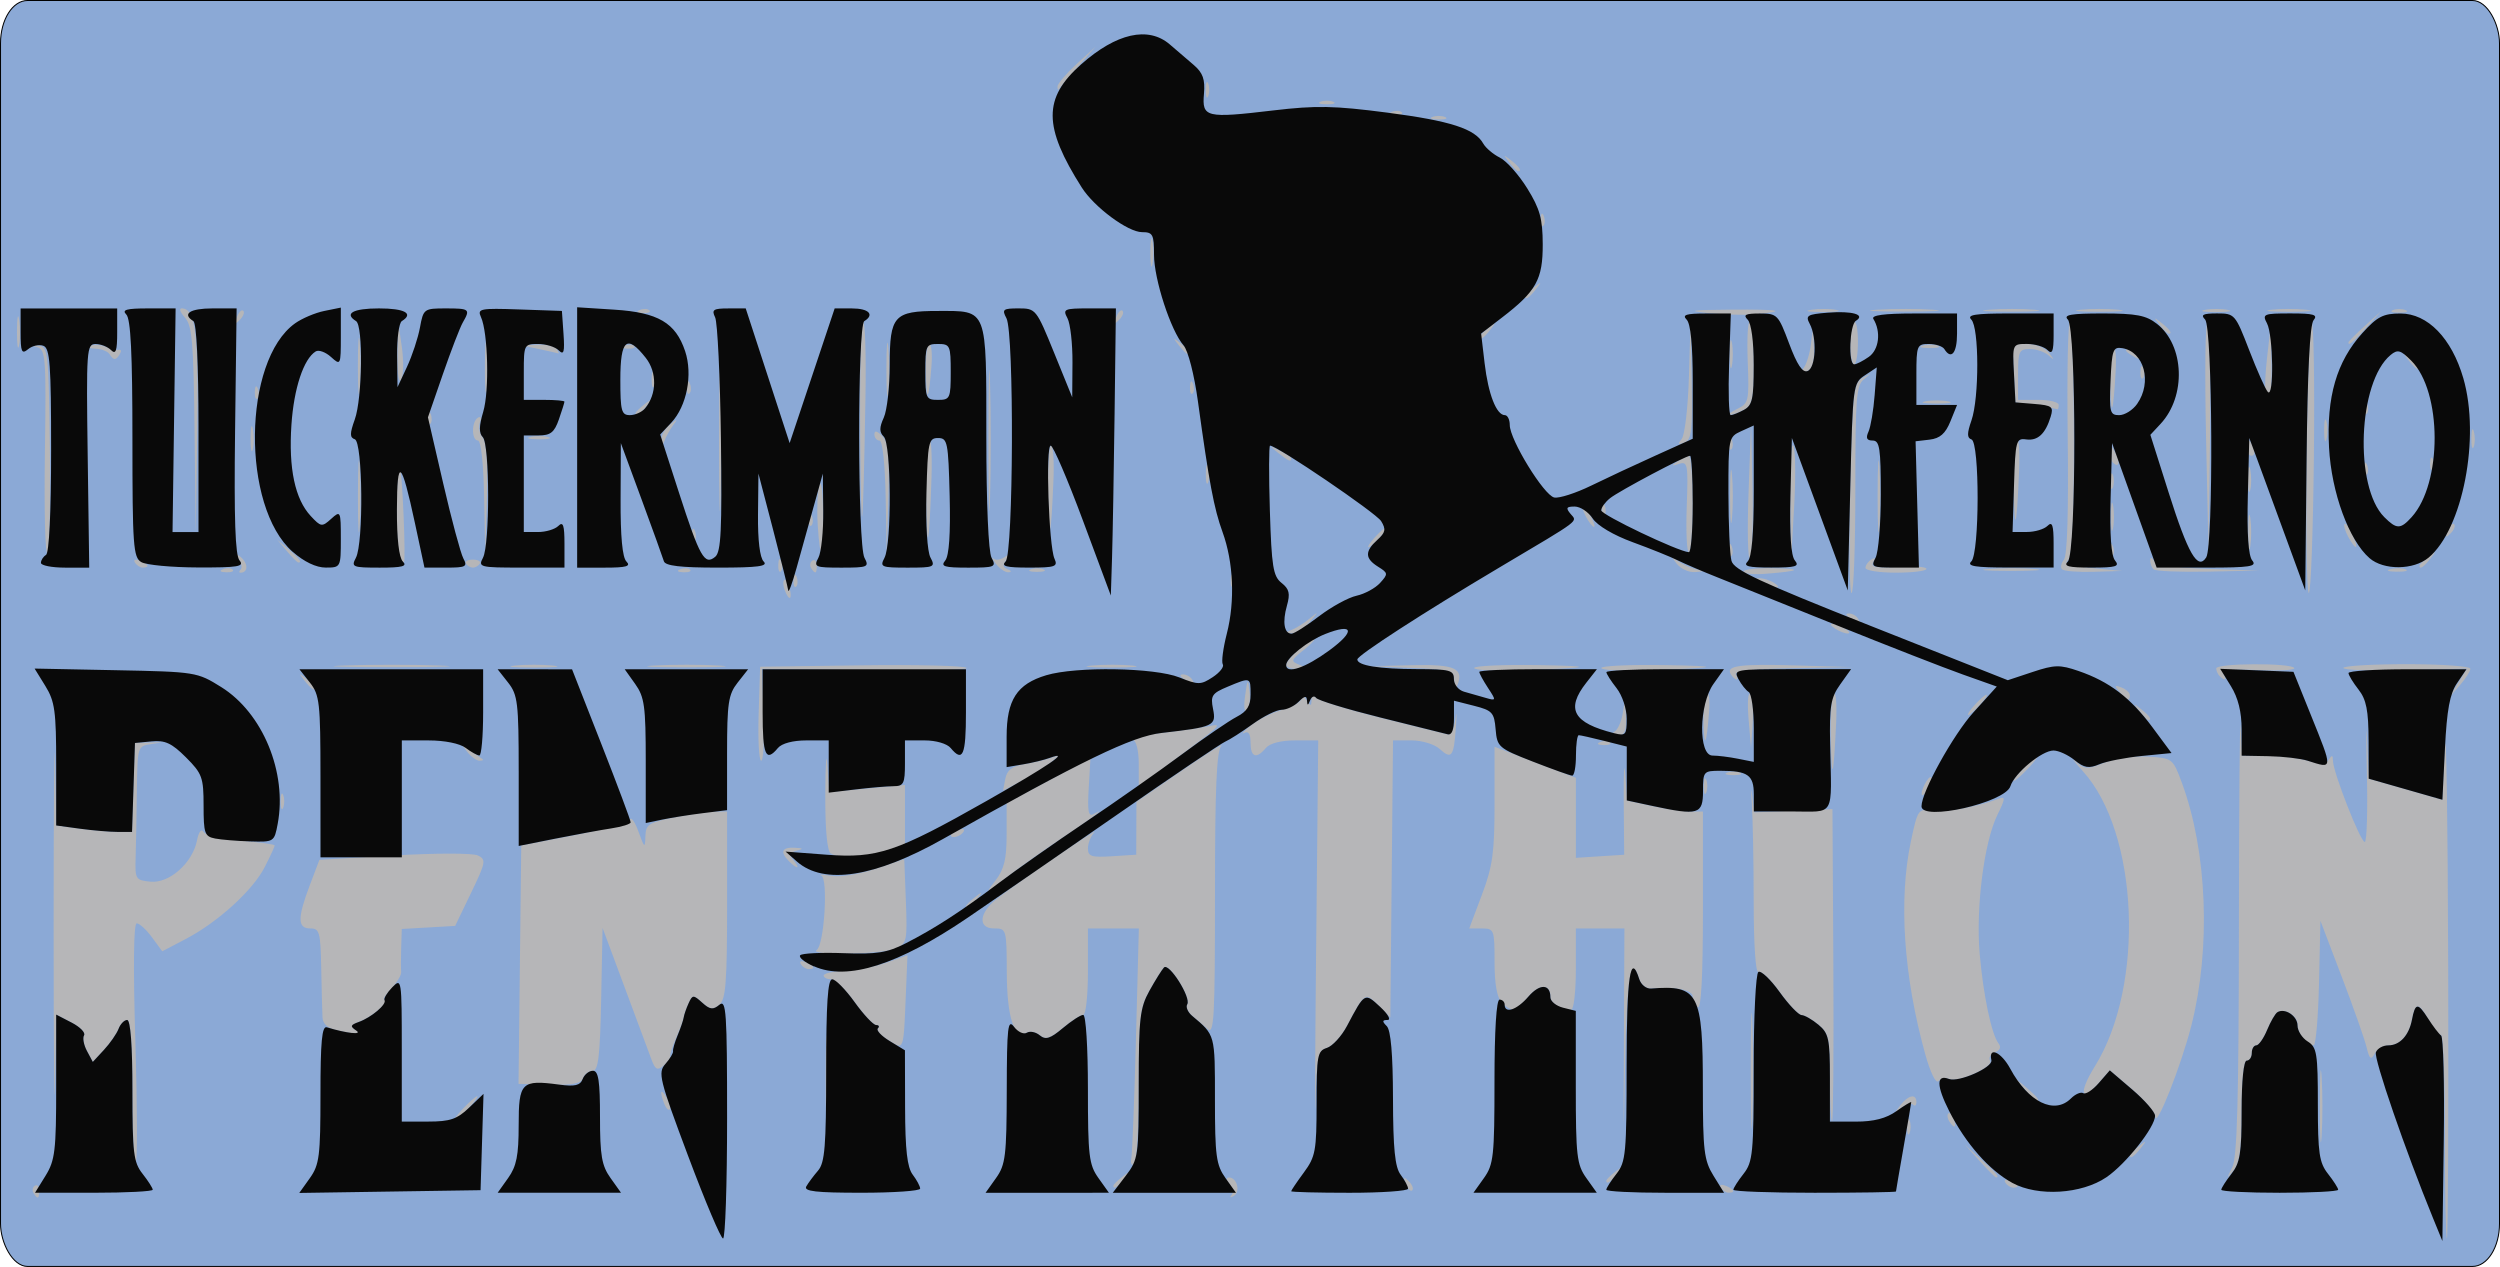 <?xml version="1.0" encoding="UTF-8" standalone="no"?>
<svg
   xmlns:dc="http://purl.org/dc/elements/1.1/"
   xmlns:cc="http://creativecommons.org/ns#"
   xmlns:rdf="http://www.w3.org/1999/02/22-rdf-syntax-ns#"
   xmlns:svg="http://www.w3.org/2000/svg"
   xmlns="http://www.w3.org/2000/svg"
   xmlns:sodipodi="http://sodipodi.sourceforge.net/DTD/sodipodi-0.dtd"
   xmlns:inkscape="http://www.inkscape.org/namespaces/inkscape"
   width="130.145mm"
   height="65.955mm"
   viewBox="0 0 130.145 65.955"
   version="1.1"
   id="svg1862"
   inkscape:version="1.0.1 (3bc2e813f5, 2020-09-07)"
   sodipodi:docname="Logo_TucksInferno.svg">
  <defs
     id="defs1856" />
  <sodipodi:namedview
     id="base"
     pagecolor="#ffffff"
     bordercolor="#666666"
     borderopacity="1.0"
     inkscape:pageopacity="0.0"
     inkscape:pageshadow="2"
     inkscape:zoom="1.4"
     inkscape:cx="109.01983"
     inkscape:cy="102.16836"
     inkscape:document-units="mm"
     inkscape:current-layer="layer1"
     inkscape:document-rotation="0"
     showgrid="false"
     inkscape:pagecheckerboard="true"
     inkscape:window-width="1920"
     inkscape:window-height="1057"
     inkscape:window-x="-8"
     inkscape:window-y="-8"
     inkscape:window-maximized="1" />
  <g
     inkscape:label="Layer 1"
     inkscape:groupmode="layer"
     id="layer1"
     transform="translate(-38.479,-150.974)"
     style="display:inline">
    <g
       id="g2495">
      <rect
         style="fill:#0043a6;fill-opacity:0.454;stroke:#000000;stroke-width:0.053;stroke-miterlimit:0"
         id="rect2481"
         width="130.092"
         height="65.902"
         x="38.506"
         y="151"
         ry="2.233"
         rx="1.407" />
      <g
         id="g2479"
         transform="translate(84.289,-2.646)">
        <path
           style="fill:#b6b6b8;stroke-width:0.265"
           d="m 81.469,212.801 c 0,-2.91 -0.089,-5.292 -0.198,-5.293 -0.109,-7.9e-4 -0.411,-0.374 -0.67,-0.83 -0.509,-0.895 -0.673,-0.889 -0.85,0.029 -0.156,0.808 -0.632,1.332 -1.212,1.332 -0.266,0 -0.592,0.194 -0.724,0.43 -0.199,0.355 -0.273,0.297 -0.425,-0.331 -0.102,-0.418 -0.684,-2.071 -1.294,-3.671 l -1.109,-2.91 -0.074,3.241 c -0.041,1.783 -0.166,3.241 -0.278,3.241 -0.358,0 -0.839,-0.62 -0.839,-1.083 0,-0.458 -0.676,-0.873 -1.048,-0.643 -0.113,0.07 -0.355,0.487 -0.537,0.927 -0.182,0.44 -0.436,0.799 -0.564,0.799 -0.128,0 -0.232,0.179 -0.232,0.397 0,0.218 -0.119,0.397 -0.265,0.397 -0.158,0 -0.265,1.041 -0.265,2.595 0,1.951 -0.102,2.723 -0.411,3.109 -0.386,0.482 -0.391,0.473 -0.076,-0.148 0.255,-0.504 0.338,-3.497 0.345,-12.568 0.006,-6.548 0.046,-11.222 0.089,-10.385 l 0.079,1.521 h 1.245 c 0.685,0 1.655,0.118 2.156,0.261 0.674,0.193 0.965,0.176 1.119,-0.066 0.154,-0.242 0.208,-0.224 0.208,0.07 8e-4,0.581 1.429,4.226 1.657,4.23 0.107,0.002 0.156,-1.634 0.108,-3.635 -0.047,-2.001 -0.041,-2.742 0.014,-1.647 l 0.1,1.991 1.908,0.546 1.908,0.546 0.132,-2.669 c 0.073,-1.468 0.15,3.671 0.172,11.42 0.022,7.749 -0.008,14.089 -0.066,14.089 -0.058,0 -0.106,-2.381 -0.106,-5.292 z m -125.533,2.929 c -0.084,-0.135 -0.051,-0.309 0.073,-0.385 0.124,-0.076 0.225,0.034 0.225,0.246 0,0.446 -0.083,0.485 -0.297,0.139 z m 62.362,0.115 c 0.108,-0.119 0.064,-0.376 -0.099,-0.572 -0.185,-0.223 -0.195,-0.355 -0.026,-0.355 0.413,0 0.607,0.753 0.248,0.96 -0.176,0.101 -0.231,0.086 -0.123,-0.033 z m 9.081,-0.585 c -0.144,-0.377 -0.113,-0.407 0.148,-0.148 0.181,0.179 0.262,0.393 0.181,0.474 -0.082,0.082 -0.229,-0.065 -0.329,-0.326 z m 16.389,0.19 c -0.093,-0.15 0.013,-0.194 0.249,-0.104 0.458,0.176 0.542,0.366 0.162,0.366 -0.137,0 -0.322,-0.118 -0.411,-0.262 z m -31.62,-0.103 c 0,-0.055 0.208,-0.263 0.463,-0.463 0.42,-0.329 0.429,-0.32 0.1,0.1 -0.346,0.441 -0.563,0.581 -0.563,0.363 z m 46.436,-0.162 c -0.093,-0.15 0.013,-0.194 0.249,-0.104 0.458,0.176 0.542,0.366 0.162,0.366 -0.137,0 -0.322,-0.118 -0.411,-0.262 z m -20.772,-0.103 c 0,-0.055 0.208,-0.263 0.463,-0.463 0.42,-0.329 0.429,-0.32 0.1,0.1 -0.346,0.441 -0.563,0.581 -0.563,0.363 z m 19.43,-1.025 -0.777,-0.86 0.86,0.777 c 0.802,0.724 0.982,0.943 0.777,0.943 -0.045,0 -0.432,-0.387 -0.86,-0.86 z M 13.083,213.926 c 0.05,-0.255 0.159,-3.053 0.242,-6.218 l 0.151,-5.755 h -1.325 -1.325 v 2.249 c 0,1.237 -0.11,2.249 -0.244,2.249 -0.134,0 -0.613,0.31 -1.064,0.689 -0.655,0.552 -0.895,0.626 -1.199,0.374 -0.209,-0.173 -0.512,-0.234 -0.674,-0.134 -0.642,0.397 -1.035,-0.777 -1.044,-3.113 -0.008,-2.289 -0.016,-2.315 -0.668,-2.315 -0.852,0 -0.775,-0.82 0.145,-1.539 1.212,-0.947 5.411,-3.811 5.079,-3.464 -0.182,0.19 -0.331,0.566 -0.331,0.836 0,0.42 0.18,0.479 1.257,0.41 l 1.257,-0.081 0.005,-1.376 0.005,-1.376 2.376,-1.633 c 1.307,-0.898 2.227,-1.475 2.045,-1.283 -0.248,0.263 -0.331,2.188 -0.331,7.724 0,6.46 -0.048,7.331 -0.388,7.025 -0.213,-0.192 -0.573,-0.506 -0.8,-0.696 -0.227,-0.191 -0.341,-0.461 -0.255,-0.6 0.213,-0.345 -0.953,-2.19 -1.212,-1.917 -0.113,0.12 -0.455,0.668 -0.76,1.218 -0.493,0.89 -0.554,1.436 -0.554,4.945 0,2.17 -0.108,4.012 -0.24,4.093 -0.132,0.082 -0.199,-0.06 -0.148,-0.315 z m -51.999,-3.506 c 0,-2.368 -0.098,-3.704 -0.273,-3.704 -0.15,0 -0.352,0.208 -0.449,0.463 -0.097,0.255 -0.438,0.746 -0.758,1.092 l -0.582,0.629 -0.304,-0.569 c -0.167,-0.313 -0.235,-0.68 -0.151,-0.816 0.084,-0.136 -0.205,-0.433 -0.642,-0.659 l -0.795,-0.411 -0.074,3.641 c -0.041,2.003 -0.074,-1.717 -0.074,-8.265 0,-6.548 0.033,-10.404 0.074,-8.568 l 0.074,3.339 1.22,0.167 c 0.671,0.092 1.556,0.167 1.966,0.167 h 0.747 l 0.076,-2.315 0.076,-2.315 0.794,-0.025 c 0.749,-0.023 0.753,-0.019 0.066,0.083 -0.727,0.107 -0.728,0.11 -0.758,2.406 -0.016,1.264 -0.046,2.834 -0.066,3.489 -0.035,1.144 -0.004,1.194 0.774,1.27 0.979,0.096 2.185,-0.97 2.419,-2.138 0.094,-0.47 0.227,-0.641 0.346,-0.448 0.107,0.173 0.983,0.377 1.947,0.454 0.964,0.077 1.753,0.189 1.753,0.247 0,0.059 -0.233,0.564 -0.518,1.122 -0.619,1.214 -2.437,2.869 -4.117,3.749 l -1.218,0.638 -0.535,-0.728 c -0.294,-0.4 -0.651,-0.728 -0.793,-0.728 -0.165,0 -0.19,2.234 -0.07,6.218 0.103,3.42 0.11,6.218 0.015,6.218 -0.095,0 -0.172,-1.667 -0.172,-3.704 z m 77.642,-2.447 0.028,-6.019 h -1.264 -1.264 v 2.117 c 0,1.164 -0.109,2.117 -0.243,2.117 -0.534,0 -1.08,-0.341 -1.08,-0.674 0,-0.684 -0.565,-0.69 -1.147,-0.012 -0.678,0.789 -0.863,0.83 -1.385,0.308 -0.251,-0.251 -0.378,-0.963 -0.378,-2.117 0,-1.677 -0.024,-1.739 -0.659,-1.739 h -0.659 l 0.659,-1.751 c 0.56,-1.487 0.659,-2.2 0.659,-4.73 v -2.979 l 2.117,0.808 2.117,0.808 v 2.084 2.084 l 1.257,-0.081 1.257,-0.081 -0.023,-2.778 c -0.012,-1.528 0.023,-2.162 0.079,-1.408 l 0.101,1.37 1.323,0.284 c 0.728,0.156 1.615,0.284 1.972,0.284 h 0.648 v 5.175 c 0,3.383 -0.092,5.118 -0.265,5.011 -0.146,-0.09 -0.265,-0.335 -0.265,-0.545 0,-0.356 -0.89,-0.532 -2.167,-0.429 -0.246,0.02 -0.522,-0.199 -0.613,-0.487 -0.441,-1.39 -0.656,-0.104 -0.741,4.438 -0.08,4.258 -0.089,4.108 -0.064,-1.058 z m 6.605,1.389 c 0,-2.692 0.039,-3.793 0.087,-2.447 0.048,1.346 0.048,3.549 0,4.895 -0.048,1.346 -0.087,0.245 -0.087,-2.447 z m 29.624,1.852 c 0,-1.673 0.043,-2.358 0.096,-1.521 0.052,0.837 0.052,2.206 0,3.043 -0.052,0.837 -0.096,0.152 -0.096,-1.521 z m -52.248,-8.268 0.107,-10.782 H 21.614 c -0.743,0 -1.325,0.151 -1.529,0.397 -0.489,0.59 -0.794,0.482 -0.794,-0.28 0,-0.456 -0.108,-0.621 -0.331,-0.506 -0.182,0.094 -0.033,-0.077 0.331,-0.38 0.364,-0.303 1.108,-0.675 1.654,-0.827 0.546,-0.152 0.994,-0.421 0.996,-0.597 0.003,-0.2 0.1,-0.171 0.261,0.076 0.228,0.353 0.257,0.353 0.265,0 0.005,-0.239 0.086,-0.289 0.202,-0.127 0.107,0.149 1.623,0.625 3.369,1.058 1.746,0.433 3.316,0.825 3.489,0.87 0.181,0.048 0.363,-0.289 0.429,-0.793 0.063,-0.482 0.074,-0.294 0.025,0.417 -0.108,1.554 -0.221,1.703 -0.853,1.131 -0.267,-0.242 -0.921,-0.439 -1.453,-0.439 h -0.967 l -0.07,7.21 -0.07,7.21 -0.627,-0.627 c -0.693,-0.693 -0.698,-0.689 -1.628,1.07 -0.283,0.535 -0.751,1.048 -1.039,1.14 -0.471,0.15 -0.532,0.442 -0.6,2.864 -0.041,1.483 -0.027,-2.155 0.032,-8.085 z m 42.358,10.814 c 0,-0.055 0.208,-0.263 0.463,-0.463 0.42,-0.329 0.429,-0.32 0.1,0.1 -0.346,0.441 -0.563,0.581 -0.563,0.363 z m -67.894,-4.001 c 5.29e-4,-2.037 0.042,-2.836 0.092,-1.774 0.05,1.061 0.05,2.728 -7.94e-4,3.704 -0.051,0.976 -0.092,0.107 -0.091,-1.93 z m 56.294,2.514 c 0,-0.364 0.06,-0.513 0.133,-0.331 0.073,0.182 0.073,0.48 0,0.661 -0.073,0.182 -0.133,0.033 -0.133,-0.331 z m 2.196,-0.282 c -0.096,-0.155 -0.118,-0.339 -0.048,-0.408 0.069,-0.069 0.197,0.058 0.283,0.282 0.179,0.466 0.026,0.548 -0.234,0.126 z m -77.38,-0.644 c 0.342,-0.364 0.681,-0.661 0.754,-0.661 0.073,0 -0.147,0.298 -0.489,0.661 -0.342,0.364 -0.681,0.661 -0.754,0.661 -0.073,0 0.147,-0.298 0.489,-0.661 z m 71.173,-1.611 c 0,-2.033 -0.063,-2.325 -0.595,-2.769 -0.327,-0.273 -0.724,-0.501 -0.881,-0.505 -0.157,-0.005 -0.672,-0.546 -1.144,-1.203 -0.472,-0.657 -0.968,-1.126 -1.103,-1.043 -0.146,0.09 -0.246,-1.375 -0.248,-3.634 -10e-4,-2.082 -0.045,-4.381 -0.098,-5.109 -0.053,-0.728 -0.044,-0.927 0.019,-0.443 l 0.115,0.879 2.033,-0.086 2.033,-0.086 0.045,8.136 c 0.025,4.475 -0.005,8.136 -0.066,8.136 -0.061,0 -0.111,-1.023 -0.111,-2.273 z m 16.936,2.008 c -0.011,-0.218 -0.548,-0.848 -1.193,-1.4 l -1.174,-1.004 -0.577,0.664 c -0.932,1.072 -1.064,0.513 -0.205,-0.868 2.621,-4.216 2.293,-12.17 -0.634,-15.383 -0.464,-0.509 -0.619,-0.726 -0.344,-0.481 0.453,0.404 0.591,0.409 1.486,0.05 0.551,-0.22 1.554,-0.359 2.269,-0.313 1.269,0.081 1.287,0.095 1.755,1.359 1.325,3.579 1.521,8.625 0.491,12.652 -0.541,2.115 -1.841,5.393 -1.874,4.725 z m -77.625,-0.672 c -0.255,-0.665 -0.18,-0.837 0.132,-0.301 0.154,0.266 0.225,0.539 0.157,0.607 -0.068,0.068 -0.198,-0.07 -0.289,-0.306 z m 64.36,0.076 c 0.416,-0.531 0.828,-0.607 0.828,-0.154 0,0.17 -0.078,0.23 -0.174,0.135 -0.096,-0.096 -0.364,-0.026 -0.595,0.154 -0.373,0.291 -0.379,0.275 -0.058,-0.135 z m 6.491,-0.794 -0.504,-0.595 0.595,0.504 c 0.559,0.474 0.716,0.687 0.504,0.687 -0.05,0 -0.318,-0.268 -0.595,-0.595 z m -78.362,-6.518 0.071,-6.206 2.778,-0.536 c 1.528,-0.295 2.827,-0.66 2.888,-0.813 0.06,-0.152 0.26,0.139 0.443,0.647 0.306,0.848 0.335,0.867 0.354,0.233 0.018,-0.624 0.165,-0.72 1.519,-0.992 0.825,-0.166 1.777,-0.301 2.117,-0.301 h 0.617 v 4.862 c 0,4.026 -0.069,4.92 -0.402,5.196 -0.328,0.272 -0.492,0.252 -0.893,-0.111 -0.461,-0.417 -0.505,-0.416 -0.708,0.03 -0.119,0.261 -0.234,0.594 -0.256,0.739 -0.022,0.146 -0.197,0.622 -0.389,1.058 -0.192,0.437 -0.333,0.872 -0.314,0.967 0.019,0.095 -0.139,0.316 -0.35,0.492 -0.313,0.26 -0.427,0.203 -0.617,-0.305 -0.128,-0.343 -0.755,-2.029 -1.393,-3.747 l -1.161,-3.122 -0.073,3.718 c -0.058,2.93 -0.15,3.718 -0.435,3.718 -0.199,0 -0.428,0.173 -0.509,0.385 -0.109,0.285 -0.562,0.373 -1.753,0.34 l -1.605,-0.044 z m 73.158,4.658 c -1.124,-4.056 -1.392,-8.008 -0.749,-11.053 0.358,-1.693 0.385,-1.732 1.125,-1.623 0.68,0.1 2.38,-0.206 3.472,-0.626 0.339,-0.13 0.324,0.013 -0.092,0.855 -0.69,1.398 -1.129,4.846 -0.92,7.229 0.19,2.169 0.617,4.195 0.983,4.665 0.148,0.19 0.08,0.359 -0.187,0.461 -0.231,0.089 -0.345,0.284 -0.252,0.433 0.197,0.319 -1.629,1.147 -2.118,0.96 -0.184,-0.07 -0.44,-0.022 -0.57,0.108 -0.139,0.139 -0.425,-0.444 -0.692,-1.41 z M 0.441,207.775 c -0.4,-0.243 -0.648,-0.522 -0.551,-0.618 0.097,-0.097 0.057,-0.176 -0.088,-0.176 -0.145,0 -0.649,-0.536 -1.119,-1.191 -0.47,-0.655 -1.026,-1.191 -1.235,-1.191 -0.209,0 -0.38,-0.089 -0.379,-0.198 0.001,-0.109 0.507,-0.222 1.124,-0.25 0.617,-0.029 1.599,-0.221 2.181,-0.429 l 1.058,-0.377 -0.073,1.752 c -0.139,3.346 -0.085,3.186 -0.919,2.678 z m -28.642,-0.499 c -0.543,-0.117 -0.802,-0.337 -0.821,-0.696 -0.015,-0.289 -0.045,-1.448 -0.066,-2.576 -0.036,-1.861 -0.088,-2.051 -0.568,-2.051 -0.669,0 -0.676,-0.538 -0.027,-2.249 l 0.501,-1.323 3.89,-0.227 c 2.168,-0.127 4.099,-0.127 4.362,0 0.437,0.211 0.411,0.353 -0.357,1.947 l -0.829,1.72 -1.389,0.08 -1.389,0.08 -0.031,0.978 c -0.017,0.538 -0.017,1.105 1.14e-4,1.259 0.017,0.154 -0.211,0.541 -0.508,0.86 -0.297,0.319 -0.461,0.579 -0.365,0.579 0.371,0 -0.563,0.861 -1.193,1.101 -0.537,0.204 -0.59,0.299 -0.275,0.498 0.428,0.271 0.248,0.275 -0.935,0.02 z m 24.079,-3.467 c -0.093,-0.15 0.014,-0.194 0.249,-0.104 0.458,0.176 0.542,0.366 0.162,0.366 -0.137,0 -0.322,-0.118 -0.411,-0.262 z m 0.828,-0.735 c 0.394,-0.254 0.607,-3.719 0.239,-3.877 -0.151,-0.065 0.087,-0.057 0.529,0.018 0.451,0.076 1.459,-0.085 2.297,-0.368 l 1.493,-0.504 0.084,2.19 c 0.08,2.067 0.05,2.206 -0.524,2.466 -0.68,0.309 -4.591,0.379 -4.119,0.074 z m 7.769,-2.279 c 0,-0.055 0.208,-0.263 0.463,-0.463 0.42,-0.329 0.429,-0.32 0.1,0.1 -0.346,0.441 -0.563,0.581 -0.563,0.363 z m 1.528,-1.325 c 0.464,-0.601 0.589,-1.113 0.589,-2.408 v -1.644 l 2.183,-1.168 2.183,-1.168 -0.091,1.556 c -0.073,1.245 -0.02,1.516 0.265,1.354 0.801,-0.455 -0.259,0.346 -1.761,1.332 -0.873,0.573 -2.12,1.462 -2.772,1.975 -1.127,0.889 -1.156,0.897 -0.595,0.17 z m -10.735,-1.009 c -0.483,-0.483 -0.381,-0.744 0.278,-0.71 0.469,0.024 0.494,0.057 0.118,0.154 -0.379,0.098 -0.413,0.201 -0.166,0.498 0.379,0.456 0.211,0.498 -0.23,0.057 z m 2.167,-0.414 c -0.187,-0.124 -0.29,-1.253 -0.283,-3.105 0.006,-1.601 0.056,-2.276 0.11,-1.5 l 0.099,1.41 1.97,-0.185 1.97,-0.185 v 1.577 1.577 l -1.023,0.306 c -1.158,0.347 -2.407,0.393 -2.843,0.104 z m 6.247,-0.96 c 0,-0.057 0.185,-0.175 0.411,-0.262 0.235,-0.09 0.342,-0.046 0.249,0.104 -0.155,0.251 -0.66,0.372 -0.66,0.158 z m -34.883,-1.748 c 0,-0.364 0.06,-0.513 0.133,-0.331 0.073,0.182 0.073,0.48 0,0.661 -0.073,0.182 -0.133,0.033 -0.133,-0.331 z m 74.083,-0.794 c 0,-0.364 0.06,-0.513 0.133,-0.331 0.073,0.182 0.073,0.48 0,0.661 -0.073,0.182 -0.133,0.033 -0.133,-0.331 z m 11.343,0.397 c 0,-0.146 0.115,-0.443 0.256,-0.661 0.141,-0.218 0.256,-0.278 0.256,-0.132 0,0.146 -0.115,0.443 -0.256,0.661 -0.141,0.218 -0.256,0.278 -0.256,0.132 z m -47.701,-0.778 c 0.086,-0.448 0.345,-0.654 0.953,-0.756 0.459,-0.077 1.073,-0.22 1.364,-0.317 l 0.529,-0.176 -0.529,0.439 c -0.291,0.242 -0.958,0.661 -1.482,0.933 l -0.953,0.494 z m 6.947,-0.774 c 0,-0.71 -0.132,-1.227 -0.331,-1.294 -0.182,-0.061 0.443,-0.199 1.389,-0.307 0.946,-0.107 2.077,-0.265 2.514,-0.349 0.862,-0.167 0.955,-0.253 -2.581,2.391 l -0.991,0.741 z m 36.026,-1.277 c -0.023,-1.265 0.047,-2.355 0.156,-2.423 0.109,-0.068 0.165,0.61 0.125,1.506 -0.132,2.918 -0.238,3.263 -0.281,0.917 z m 10.012,1.506 c 0.342,-0.364 0.681,-0.661 0.754,-0.661 0.073,0 -0.147,0.298 -0.489,0.661 -0.342,0.364 -0.681,0.661 -0.754,0.661 -0.073,0 0.147,-0.298 0.489,-0.661 z m -15.412,0.222 c 0.182,-0.073 0.48,-0.073 0.661,0 0.182,0.073 0.033,0.133 -0.331,0.133 -0.364,0 -0.513,-0.06 -0.331,-0.133 z m -65.584,-1.082 c -0.336,-0.428 -0.323,-0.434 0.166,-0.075 0.291,0.213 0.579,0.422 0.639,0.463 0.061,0.041 -0.014,0.075 -0.166,0.075 -0.152,0 -0.44,-0.208 -0.639,-0.463 z m 15.171,-1.984 0.076,-2.447 5.273,-0.072 c 2.9,-0.04 5.365,0.02 5.477,0.132 0.113,0.112 -2.239,0.17 -5.226,0.128 l -5.43,-0.077 0.085,2.392 c 0.047,1.316 -0.009,2.392 -0.123,2.392 -0.115,-2.6e-4 -0.174,-1.102 -0.132,-2.448 z m 43.815,1.473 c 0.191,-0.076 0.419,-0.067 0.507,0.021 0.088,0.088 -0.068,0.15 -0.347,0.139 -0.308,-0.013 -0.371,-0.075 -0.16,-0.16 z m 5.372,-1.06 c -0.017,-0.755 0.061,-1.43 0.173,-1.499 0.112,-0.069 0.165,0.37 0.118,0.977 -0.137,1.78 -0.258,1.997 -0.291,0.523 z m 2.346,-0.135 c -0.07,-0.83 -0.032,-1.412 0.086,-1.294 0.118,0.118 0.176,0.797 0.128,1.509 l -0.086,1.294 z m -6.965,0.644 c 0.169,-0.107 0.359,-0.552 0.423,-0.988 0.106,-0.719 0.12,-0.701 0.156,0.199 0.031,0.785 -0.057,0.991 -0.423,0.988 -0.301,-0.003 -0.355,-0.072 -0.156,-0.199 z m 27.308,-1.053 c -0.329,-0.42 -0.32,-0.429 0.1,-0.1 0.441,0.346 0.581,0.563 0.363,0.563 -0.055,0 -0.263,-0.208 -0.463,-0.463 z m -46.554,-0.794 c 0.126,-0.913 0.145,-0.932 0.232,-0.232 0.052,0.418 -0.01,0.864 -0.137,0.992 -0.133,0.133 -0.174,-0.191 -0.095,-0.76 z m 37.989,0.463 c 0.263,-0.291 0.538,-0.529 0.611,-0.529 0.073,0 -0.083,0.238 -0.347,0.529 -0.263,0.291 -0.538,0.529 -0.611,0.529 -0.073,0 0.083,-0.238 0.347,-0.529 z m 7.536,-0.668 c -0.28,-0.337 -0.263,-0.376 0.1,-0.236 0.239,0.092 0.434,0.273 0.434,0.403 0,0.34 -0.153,0.292 -0.534,-0.167 z m 17.625,-0.473 0.454,-0.744 -3.217,0.082 c -1.769,0.045 -3.216,-0.007 -3.216,-0.116 2.6e-4,-0.109 1.489,-0.198 3.308,-0.198 1.819,0 3.307,0.106 3.307,0.235 0,0.129 -0.245,0.516 -0.545,0.86 l -0.545,0.625 z M -29.955,189.055 c -0.329,-0.42 -0.32,-0.429 0.1,-0.1 0.255,0.2 0.463,0.408 0.463,0.463 0,0.218 -0.217,0.078 -0.563,-0.363 z m 59.85,0.011 c -0.019,-0.547 -0.163,-0.59 -2.204,-0.674 l -2.183,-0.089 2.191,-0.054 c 2.237,-0.055 2.715,0.161 2.353,1.062 -0.075,0.187 -0.146,0.076 -0.157,-0.245 z m -14.044,-0.077 c -0.238,-0.154 -0.271,-0.258 -0.082,-0.261 0.173,-0.002 0.389,0.115 0.479,0.261 0.203,0.328 0.111,0.328 -0.397,0 z m 28.442,-0.266 c -0.279,-0.452 0.453,-0.549 3.458,-0.461 l 2.893,0.086 -3.124,0.056 c -2.002,0.036 -3.066,0.151 -2.961,0.321 0.09,0.146 0.104,0.265 0.031,0.265 -0.073,0 -0.206,-0.12 -0.297,-0.266 z m 25.445,0.09 c -0.097,-0.097 -0.176,-0.276 -0.176,-0.397 0,-0.274 3.891,-0.295 4.061,-0.022 0.068,0.109 -0.772,0.159 -1.866,0.11 -1.38,-0.061 -1.935,-2.6e-4 -1.812,0.198 0.196,0.317 0.068,0.385 -0.207,0.11 z m -38.806,-0.419 c 2.6e-4,-0.109 1.459,-0.178 3.242,-0.152 3.29,0.047 2.898,0.15 -1.059,0.279 -1.201,0.039 -2.183,-0.018 -2.183,-0.127 z m 6.615,0 c 2.7e-4,-0.109 1.459,-0.178 3.242,-0.152 3.29,0.047 2.898,0.15 -1.059,0.279 -1.201,0.039 -2.183,-0.018 -2.183,-0.127 z m -65.418,-0.131 c 1.346,-0.048 3.549,-0.048 4.895,0 1.346,0.048 0.245,0.087 -2.447,0.087 -2.692,0 -3.793,-0.039 -2.447,-0.087 z m 8.864,0.004 c 0.546,-0.057 1.439,-0.057 1.984,0 0.546,0.057 0.099,0.104 -0.992,0.104 -1.091,0 -1.538,-0.047 -0.992,-0.104 z m 7.276,-0.003 c 0.91,-0.052 2.398,-0.052 3.307,0 0.91,0.052 0.165,0.094 -1.654,0.094 -1.819,0 -2.563,-0.042 -1.654,-0.094 z m 22.761,0.002 c 0.622,-0.056 1.575,-0.055 2.117,0.002 0.542,0.057 0.033,0.103 -1.131,0.102 -1.164,-0.001 -1.608,-0.048 -0.985,-0.103 z m 10.113,-0.024 c 0,-0.276 1.151,-1.369 1.442,-1.369 0.119,0 -0.114,0.26 -0.518,0.578 -0.679,0.534 -0.697,0.593 -0.234,0.775 0.452,0.177 0.443,0.199 -0.094,0.215 -0.327,0.01 -0.595,-0.08 -0.595,-0.2 z m 0.265,-1.821 c 0.218,-0.08 0.635,-0.339 0.926,-0.574 0.525,-0.425 0.525,-0.423 0.025,0.167 -0.277,0.327 -0.694,0.586 -0.926,0.574 -0.358,-0.018 -0.362,-0.043 -0.025,-0.167 z m 28.31,-0.077 c -0.218,-0.141 -0.278,-0.256 -0.132,-0.256 0.146,0 0.443,0.115 0.661,0.256 0.218,0.141 0.278,0.256 0.132,0.256 -0.146,0 -0.443,-0.115 -0.661,-0.256 z m 0.794,-0.529 c -0.238,-0.154 -0.271,-0.258 -0.082,-0.261 0.173,-0.002 0.389,0.115 0.479,0.261 0.203,0.328 0.111,0.328 -0.397,0 z m -55.471,-1.467 c -0.086,-0.225 -0.098,-0.467 -0.025,-0.54 0.072,-0.072 0.195,0.111 0.273,0.408 0.165,0.63 -0.018,0.728 -0.247,0.131 z m 55.471,-5.314 c 0.124,-5.113 0.166,-5.478 0.662,-5.755 0.481,-0.269 0.487,-0.263 0.066,0.067 -0.415,0.325 -0.464,0.931 -0.464,5.755 0,2.965 -0.089,5.392 -0.198,5.392 -0.109,1.8e-4 -0.139,-2.456 -0.066,-5.458 z m 23.755,-1.483 c 0.041,-3.818 0.16,-7.027 0.265,-7.131 0.104,-0.104 0.156,3.019 0.115,6.941 -0.041,3.922 -0.16,7.131 -0.265,7.131 -0.105,1e-4 -0.156,-3.123 -0.115,-6.941 z m -78.768,6.257 c 0.013,-0.308 0.075,-0.371 0.16,-0.16 0.076,0.191 0.067,0.419 -0.021,0.507 -0.088,0.088 -0.15,-0.068 -0.139,-0.347 z m 22.754,0 c 0.013,-0.308 0.075,-0.371 0.16,-0.16 0.076,0.191 0.067,0.419 -0.021,0.507 -0.088,0.088 -0.15,-0.068 -0.139,-0.347 z m 27.628,0.154 c -0.349,-0.15 -0.394,-0.232 -0.132,-0.242 0.218,-0.008 0.575,0.101 0.794,0.242 0.484,0.313 0.066,0.313 -0.661,0 z m -0.926,-0.588 c 0,-0.113 0.685,-0.192 1.521,-0.175 1.615,0.033 1.457,0.149 -0.397,0.293 -0.618,0.048 -1.124,-0.005 -1.124,-0.118 z m -79.16,-0.122 c 0.191,-0.076 0.419,-0.067 0.507,0.021 0.088,0.088 -0.068,0.15 -0.347,0.139 -0.308,-0.013 -0.371,-0.075 -0.16,-0.16 z m 0.929,0.007 c 0.096,-0.096 0.026,-0.364 -0.154,-0.595 -0.29,-0.372 -0.275,-0.379 0.132,-0.06 0.414,0.325 0.42,0.83 0.009,0.83 -0.088,0 -0.082,-0.078 0.013,-0.174 z m 22.883,-0.007 c 0.191,-0.076 0.419,-0.067 0.507,0.021 0.088,0.088 -0.068,0.15 -0.347,0.139 -0.308,-0.013 -0.371,-0.075 -0.16,-0.16 z m 5.098,-0.238 c 0.013,-0.308 0.075,-0.371 0.16,-0.16 0.076,0.191 0.067,0.419 -0.021,0.507 -0.088,0.088 -0.15,-0.068 -0.139,-0.347 z m 1.71,0.173 c -0.084,-0.135 -0.051,-0.309 0.073,-0.385 0.124,-0.076 0.225,0.034 0.225,0.246 0,0.446 -0.083,0.485 -0.297,0.139 z m 9.621,-0.217 c -0.195,-0.255 -0.25,-0.375 -0.123,-0.267 0.127,0.108 0.421,0.048 0.653,-0.132 0.367,-0.286 0.377,-0.272 0.079,0.109 -0.279,0.357 -0.279,0.462 0,0.574 0.203,0.081 0.221,0.146 0.043,0.158 -0.164,0.011 -0.458,-0.187 -0.653,-0.442 z m 1.811,0.288 c 0.182,-0.073 0.48,-0.073 0.661,0 0.182,0.073 0.033,0.133 -0.331,0.133 -0.364,0 -0.513,-0.06 -0.331,-0.133 z m 33.634,-0.288 c -0.316,-0.403 -0.311,-0.424 0.034,-0.161 0.218,0.166 0.635,0.361 0.926,0.432 0.503,0.124 0.501,0.132 -0.034,0.161 -0.31,0.017 -0.726,-0.178 -0.926,-0.432 z m 9.823,0.214 c 0,-0.137 0.137,-0.334 0.305,-0.438 0.198,-0.122 0.233,-0.072 0.1,0.143 -0.157,0.255 0.14,0.31 1.282,0.239 0.818,-0.051 1.487,-0.003 1.487,0.106 -2e-4,0.109 -0.715,0.198 -1.588,0.198 -0.873,0 -1.587,-0.112 -1.587,-0.249 z m 6.424,0.054 c 0.696,-0.055 1.767,-0.054 2.381,0.002 0.614,0.056 0.045,0.1 -1.265,0.099 -1.31,-7.9e-4 -1.812,-0.046 -1.117,-0.101 z m 3.809,0.021 c -0.096,-0.096 -0.052,-0.322 0.098,-0.502 0.174,-0.209 0.245,-2.524 0.196,-6.416 -0.042,-3.348 0.013,-6.033 0.123,-5.965 0.109,0.068 0.198,2.847 0.198,6.177 0,4.553 -0.082,6.107 -0.331,6.268 -0.198,0.128 0.305,0.276 1.257,0.368 l 1.587,0.154 -1.477,0.044 c -0.812,0.025 -1.556,-0.034 -1.651,-0.13 z m 4.76,-0.002 c -0.097,-0.097 -0.175,-0.305 -0.172,-0.463 0.002,-0.178 0.082,-0.165 0.208,0.034 0.13,0.205 1.151,0.352 2.84,0.408 l 2.637,0.087 -2.668,0.055 c -1.467,0.03 -2.747,-0.024 -2.844,-0.121 z m 12.33,-0.007 c 0.257,-0.067 0.615,-0.063 0.794,0.01 0.179,0.072 -0.032,0.127 -0.468,0.122 -0.437,-0.005 -0.583,-0.065 -0.326,-0.132 z m -117.412,-0.343 c -0.093,-0.15 0.014,-0.194 0.249,-0.104 0.458,0.176 0.542,0.366 0.162,0.366 -0.137,0 -0.322,-0.118 -0.411,-0.262 z m 17.231,0.054 c -0.071,-0.114 0.092,-0.208 0.362,-0.208 0.27,0 0.432,0.093 0.362,0.208 -0.071,0.114 -0.233,0.208 -0.362,0.208 -0.128,0 -0.291,-0.093 -0.362,-0.208 z m 101.697,0.108 c 0,-0.055 0.208,-0.263 0.463,-0.463 0.42,-0.329 0.429,-0.32 0.1,0.1 -0.346,0.441 -0.563,0.581 -0.563,0.363 z m -111.018,-0.76 -0.504,-0.595 0.595,0.504 c 0.559,0.474 0.716,0.687 0.504,0.687 -0.05,0 -0.318,-0.268 -0.595,-0.595 z m 5.89,0.419 c -0.097,-0.097 -0.176,-1.248 -0.176,-2.558 0,-1.31 0.075,-2.306 0.167,-2.215 0.124,0.124 0.327,4.948 0.208,4.949 -0.012,8e-5 -0.101,-0.079 -0.198,-0.176 z m 70.202,-3.474 0.131,-3.626 0.075,3.418 c 0.042,1.88 -0.018,3.512 -0.131,3.626 -0.114,0.114 -0.148,-1.424 -0.075,-3.418 z m -88.69,-2.03 c 0.071,-4.987 0.041,-5.4 -0.397,-5.528 -0.385,-0.113 -0.375,-0.128 0.056,-0.084 0.507,0.052 0.532,0.276 0.601,5.324 0.04,2.898 -0.02,5.361 -0.132,5.474 -0.112,0.113 -0.17,-2.221 -0.128,-5.185 z m 87.654,4.996 c 0.013,-0.308 0.075,-0.371 0.16,-0.16 0.076,0.191 0.067,0.419 -0.021,0.507 -0.088,0.088 -0.15,-0.068 -0.139,-0.347 z m 3.21,-2.624 c -0.022,-1.746 0.05,-2.996 0.159,-2.778 0.109,0.218 0.127,1.647 0.04,3.175 l -0.159,2.778 z m 16.634,2.624 c 0.013,-0.308 0.075,-0.371 0.16,-0.16 0.076,0.191 0.067,0.419 -0.021,0.507 -0.088,0.088 -0.15,-0.068 -0.139,-0.347 z m 7.202,-0.904 c 0,-0.8 0.05,-1.128 0.11,-0.728 0.061,0.4 0.061,1.055 0,1.455 -0.061,0.4 -0.11,0.073 -0.11,-0.728 z m -98.404,-1.852 c 0,-1.673 0.043,-2.358 0.095,-1.521 0.053,0.837 0.053,2.206 0,3.043 -0.053,0.837 -0.095,0.152 -0.095,-1.521 z m 6.571,0.066 c -0.033,-1.771 -0.163,-2.977 -0.321,-2.977 -0.342,0 -0.345,-0.977 -0.003,-1.189 0.15,-0.093 0.194,0.014 0.103,0.252 -0.087,0.228 -0.022,0.579 0.145,0.78 0.2,0.241 0.274,1.348 0.218,3.238 l -0.085,2.872 z m 12.228,-2.977 c 0,-3.274 0.038,-4.614 0.084,-2.977 0.046,1.637 0.046,4.316 0,5.953 -0.046,1.637 -0.084,0.298 -0.084,-2.977 z m 5.137,4.374 c -0.05,-0.796 -0.013,-1.719 0.081,-2.051 0.095,-0.332 0.184,0.319 0.198,1.447 0.03,2.36 -0.146,2.741 -0.28,0.604 z m 2.212,-4.424 c -0.03,-3.302 0.035,-6.059 0.145,-6.127 0.109,-0.068 0.168,1.681 0.13,3.887 -0.128,7.499 -0.221,8.257 -0.275,2.24 z m 1.325,3.027 c -0.033,-1.771 -0.163,-2.977 -0.321,-2.977 -0.146,0 -0.265,-0.145 -0.265,-0.321 0,-0.215 0.134,-0.187 0.406,0.085 0.327,0.327 0.39,0.968 0.321,3.298 l -0.086,2.892 z m 2.105,0.016 c -0.024,-1.629 0.045,-3.017 0.154,-3.084 0.109,-0.068 0.166,0.848 0.127,2.035 -0.122,3.709 -0.235,4.129 -0.281,1.05 z M 5.646,176.553 c 0,-3.274 0.038,-4.614 0.084,-2.977 0.046,1.637 0.046,4.316 0,5.953 -0.046,1.637 -0.084,0.298 -0.084,-2.977 z m 36.352,3.441 c 0.079,-2.203 0.049,-2.369 -0.397,-2.225 -0.401,0.13 -0.416,0.109 -0.085,-0.129 0.218,-0.157 0.486,-0.287 0.595,-0.29 0.109,-0.002 0.198,1.127 0.198,2.509 0,1.382 -0.089,2.514 -0.198,2.514 -0.109,2.7e-4 -0.16,-1.071 -0.114,-2.38 z m 9.937,-0.531 c 0,-1.673 0.043,-2.358 0.096,-1.521 0.052,0.837 0.052,2.206 0,3.043 -0.052,0.837 -0.096,0.152 -0.096,-1.521 z m 17.097,-3.096 c -0.072,-3.376 -0.04,-6.047 0.072,-5.935 0.112,0.112 0.171,2.875 0.132,6.139 l -0.072,5.935 z m -43.259,5.213 c 0.263,-0.291 0.538,-0.529 0.611,-0.529 0.073,0 -0.083,0.238 -0.347,0.529 -0.263,0.291 -0.538,0.529 -0.611,0.529 -0.073,0 0.083,-0.238 0.347,-0.529 z m 50.656,-0.023 c -0.162,-0.304 -0.245,-0.602 -0.185,-0.663 0.061,-0.061 0.247,0.187 0.413,0.552 0.365,0.8 0.187,0.886 -0.228,0.111 z m -86.221,-0.132 c 0.013,-0.308 0.075,-0.371 0.16,-0.16 0.076,0.191 0.067,0.419 -0.021,0.507 -0.088,0.088 -0.15,-0.068 -0.139,-0.347 z m 18.542,-2.028 c -0.023,-1.419 0.047,-2.58 0.156,-2.58 0.109,-2.6e-4 0.166,0.803 0.125,1.786 -0.128,3.139 -0.238,3.449 -0.282,0.794 z m 35.504,0.066 c 0,-1.237 0.046,-1.743 0.101,-1.124 0.056,0.618 0.056,1.63 0,2.249 -0.056,0.618 -0.101,0.112 -0.101,-1.124 z m 19.823,1.058 c 0,-0.655 0.052,-0.923 0.115,-0.595 0.063,0.327 0.063,0.863 0,1.191 -0.063,0.327 -0.115,0.059 -0.115,-0.595 z m 17.54,0.716 c 0.099,-0.261 0.247,-0.408 0.329,-0.326 0.082,0.082 1.7e-4,0.295 -0.181,0.474 -0.261,0.259 -0.292,0.229 -0.148,-0.148 z m -117.299,-5.193 c -0.051,-4.6 -0.125,-5.475 -0.498,-5.887 -0.241,-0.266 -0.32,-0.484 -0.177,-0.484 0.732,0 0.893,1.283 0.815,6.482 l -0.079,5.292 z m 94.703,2.971 c -0.023,-1.337 0.047,-2.487 0.156,-2.555 0.109,-0.068 0.166,0.669 0.125,1.638 -0.127,3.069 -0.238,3.429 -0.282,0.917 z m -62.728,1.616 c 0.013,-0.308 0.075,-0.371 0.16,-0.16 0.076,0.191 0.067,0.419 -0.021,0.507 -0.088,0.088 -0.15,-0.068 -0.139,-0.347 z m 40.46,-0.11 c -0.156,-0.291 -0.224,-0.529 -0.151,-0.529 0.073,0 0.26,0.238 0.415,0.529 0.156,0.291 0.224,0.529 0.151,0.529 -0.073,0 -0.26,-0.238 -0.415,-0.529 z m 0.815,-0.419 c 0.013,-0.308 0.075,-0.371 0.16,-0.16 0.076,0.191 0.067,0.419 -0.021,0.507 -0.088,0.088 -0.15,-0.068 -0.139,-0.347 z m 33.648,-1.565 c 0.003,-0.582 0.057,-0.789 0.12,-0.46 0.063,0.329 0.061,0.805 -0.005,1.058 -0.066,0.253 -0.118,-0.016 -0.115,-0.598 z m -7.169,0.132 c 0,-0.364 0.06,-0.513 0.133,-0.331 0.073,0.182 0.073,0.48 0,0.661 -0.073,0.182 -0.133,0.033 -0.133,-0.331 z m -47.086,-0.397 c 0.005,-0.437 0.065,-0.583 0.132,-0.326 0.067,0.257 0.063,0.615 -0.01,0.794 -0.072,0.179 -0.127,-0.032 -0.122,-0.468 z m 60.294,-0.287 c 0.013,-0.308 0.075,-0.371 0.16,-0.16 0.076,0.191 0.067,0.419 -0.021,0.507 -0.088,0.088 -0.15,-0.068 -0.139,-0.347 z m 3.44,-0.265 c 0.013,-0.308 0.075,-0.371 0.16,-0.16 0.076,0.191 0.067,0.419 -0.021,0.507 -0.088,0.088 -0.15,-0.068 -0.139,-0.347 z m -16.513,-0.022 c -0.097,-0.097 -0.173,-0.365 -0.168,-0.595 0.007,-0.344 0.058,-0.333 0.289,0.064 0.285,0.49 0.202,0.854 -0.12,0.531 z m -43.451,-0.5 c -0.493,-0.395 -0.49,-0.4 0.082,-0.123 0.327,0.159 0.595,0.344 0.595,0.411 0,0.202 -0.137,0.144 -0.677,-0.288 z m -53.496,-0.779 c 0.003,-0.582 0.057,-0.789 0.12,-0.46 0.063,0.329 0.061,0.805 -0.005,1.058 -0.066,0.253 -0.118,-0.016 -0.115,-0.598 z m 103.915,0.529 c 0,-0.218 0.047,-0.397 0.104,-0.397 0.057,0 0.173,0.179 0.256,0.397 0.084,0.218 0.037,0.397 -0.104,0.397 -0.141,0 -0.256,-0.179 -0.256,-0.397 z m -26.967,-0.287 c 0.013,-0.308 0.075,-0.371 0.16,-0.16 0.076,0.191 0.067,0.419 -0.021,0.507 -0.088,0.088 -0.15,-0.068 -0.139,-0.347 z m 38.66,-0.243 c 0.005,-0.437 0.065,-0.583 0.132,-0.326 0.067,0.257 0.063,0.615 -0.01,0.794 -0.072,0.179 -0.127,-0.032 -0.122,-0.468 z m -94.222,0.099 c -0.011,-0.237 0.187,-0.594 0.442,-0.794 0.402,-0.316 0.424,-0.311 0.168,0.034 -0.162,0.218 -0.361,0.575 -0.442,0.794 -0.123,0.332 -0.15,0.326 -0.168,-0.034 z m 53.113,-0.042 c 0.161,-0.194 0.331,-1.654 0.378,-3.247 l 0.086,-2.895 0.056,3.081 c 0.048,2.645 -0.005,3.104 -0.378,3.247 -0.339,0.13 -0.37,0.089 -0.142,-0.186 z m 33.446,-0.453 c 0,-0.509 0.054,-0.718 0.121,-0.463 0.067,0.255 0.067,0.671 0,0.926 -0.067,0.255 -0.121,0.046 -0.121,-0.463 z m -93.393,0.347 c 0.255,-0.067 0.671,-0.067 0.926,0 0.255,0.067 0.046,0.121 -0.463,0.121 -0.509,0 -0.718,-0.054 -0.463,-0.121 z m -5.337,-1.03 c 0.013,-0.308 0.075,-0.371 0.16,-0.16 0.076,0.191 0.067,0.419 -0.021,0.507 -0.088,0.088 -0.15,-0.068 -0.139,-0.347 z m 10.827,-0.21 c 0,-0.055 0.208,-0.263 0.463,-0.463 0.42,-0.329 0.429,-0.32 0.1,0.1 -0.346,0.441 -0.563,0.581 -0.563,0.363 z m 57.367,-0.231 c 0.579,-0.279 0.609,-0.417 0.529,-2.471 -0.046,-1.197 0.005,-2.12 0.114,-2.053 0.109,0.068 0.198,1.065 0.198,2.215 0,1.797 -0.072,2.13 -0.512,2.366 -0.281,0.151 -0.609,0.266 -0.728,0.256 -0.119,-0.01 0.06,-0.151 0.398,-0.313 z m 19.399,-1.307 c -0.02,-0.974 0.053,-1.826 0.162,-1.893 0.109,-0.068 0.164,0.491 0.122,1.241 -0.126,2.255 -0.246,2.53 -0.284,0.652 z m 13.214,1.219 c 0.013,-0.308 0.075,-0.371 0.16,-0.16 0.076,0.191 0.067,0.419 -0.021,0.507 -0.088,0.088 -0.15,-0.068 -0.139,-0.347 z m -104.437,-2.095 c -7.94e-4,-1.31 0.044,-1.879 0.099,-1.265 0.055,0.614 0.056,1.686 0.002,2.381 -0.055,0.696 -0.1,0.193 -0.101,-1.117 z m 27.515,0.132 c 0,-1.237 0.046,-1.743 0.101,-1.124 0.056,0.618 0.056,1.63 0,2.249 -0.056,0.618 -0.101,0.112 -0.101,-1.124 z m 59.836,1.881 -1.058,-0.161 -0.079,-1.521 -0.079,-1.521 h 0.775 c 0.428,0 0.931,0.207 1.125,0.463 0.298,0.394 0.295,0.414 -0.021,0.132 -0.204,-0.182 -0.645,-0.331 -0.979,-0.331 -0.554,0 -0.609,0.119 -0.609,1.323 v 1.323 h 1.058 c 0.582,0 1.058,0.119 1.058,0.265 0,0.146 -0.03,0.248 -0.066,0.227 -0.036,-0.021 -0.542,-0.11 -1.124,-0.198 z m -80.74,-2.013 c 9.52e-4,-1.164 0.047,-1.607 0.103,-0.985 0.056,0.622 0.055,1.575 -0.002,2.117 -0.057,0.542 -0.103,0.033 -0.102,-1.131 z m 74.985,1.798 c 0.327,-0.063 0.863,-0.063 1.191,0 0.327,0.063 0.059,0.115 -0.595,0.115 -0.655,0 -0.923,-0.052 -0.595,-0.115 z m -86.961,-0.497 c 0.013,-0.308 0.075,-0.371 0.16,-0.16 0.076,0.191 0.067,0.419 -0.021,0.507 -0.088,0.088 -0.15,-0.068 -0.139,-0.347 z M 2.389,173.048 c -0.017,-0.837 0.062,-1.521 0.175,-1.521 0.113,0 0.166,0.506 0.118,1.124 -0.144,1.853 -0.26,2.012 -0.293,0.397 z m -12.445,0.706 c 0.013,-0.308 0.075,-0.371 0.16,-0.16 0.076,0.191 0.067,0.419 -0.021,0.507 -0.088,0.088 -0.15,-0.068 -0.139,-0.347 z m 26.194,0 c 0.013,-0.308 0.075,-0.371 0.16,-0.16 0.076,0.191 0.067,0.419 -0.021,0.507 -0.088,0.088 -0.15,-0.068 -0.139,-0.347 z m 55.998,0.22 c -0.057,-0.109 -0.022,-0.913 0.078,-1.786 l 0.182,-1.587 0.039,1.786 c 0.036,1.661 -0.042,2.077 -0.298,1.587 z m -84.023,-0.595 c 0,-0.364 0.06,-0.513 0.133,-0.331 0.073,0.182 0.073,0.48 0,0.661 -0.073,0.182 -0.133,0.033 -0.133,-0.331 z m -13.228,-1.323 0.027,-1.72 0.193,1.323 c 0.106,0.728 0.094,1.502 -0.027,1.72 -0.133,0.24 -0.209,-0.282 -0.193,-1.323 z m 90.73,0.904 c 0.013,-0.308 0.075,-0.371 0.16,-0.16 0.076,0.191 0.067,0.419 -0.021,0.507 -0.088,0.088 -0.15,-0.068 -0.139,-0.347 z m -21.38,-0.904 c 0,-0.655 0.052,-0.923 0.115,-0.595 0.063,0.327 0.063,0.863 0,1.191 -0.063,0.327 -0.115,0.059 -0.115,-0.595 z m 3.838,0.733 c 0.154,-0.186 0.331,-0.754 0.392,-1.263 0.109,-0.905 0.112,-0.901 0.154,0.171 0.031,0.799 -0.075,1.141 -0.392,1.263 -0.33,0.127 -0.367,0.086 -0.154,-0.171 z m 31.511,-0.402 c -0.329,-0.42 -0.32,-0.429 0.1,-0.1 0.255,0.2 0.463,0.408 0.463,0.463 0,0.218 -0.217,0.078 -0.563,-0.363 z m -29.07,-0.844 c 0,-0.573 0.089,-1.098 0.198,-1.165 0.109,-0.068 0.198,0.402 0.198,1.043 0,0.641 -0.089,1.165 -0.198,1.165 -0.109,0 -0.198,-0.469 -0.198,-1.043 z m -90.62,0.514 c -0.09,-0.146 -0.424,-0.274 -0.743,-0.285 -0.319,-0.011 -0.427,-0.082 -0.24,-0.157 0.187,-0.075 0.544,-0.047 0.794,0.063 0.25,0.11 0.552,0.177 0.672,0.151 0.12,-0.027 0.143,0.073 0.051,0.223 -0.21,0.34 -0.326,0.341 -0.533,0.007 z m 105.172,0 c -0.238,-0.154 -0.271,-0.258 -0.082,-0.261 0.173,-0.002 0.389,0.115 0.479,0.261 0.203,0.328 0.111,0.328 -0.397,0 z M -44.926,170.865 c 0.002,-0.728 0.053,-0.994 0.114,-0.592 0.061,0.402 0.059,0.997 -0.004,1.323 -0.063,0.325 -0.113,-0.004 -0.111,-0.731 z m 27.176,0.926 -0.926,-0.195 0.844,-0.035 c 0.464,-0.019 0.918,0.084 1.008,0.23 0.09,0.146 0.127,0.249 0.082,0.23 -0.045,-0.019 -0.498,-0.123 -1.008,-0.23 z m 33.304,-0.198 c -0.329,-0.42 -0.32,-0.429 0.1,-0.1 0.441,0.346 0.581,0.563 0.363,0.563 -0.055,0 -0.263,-0.208 -0.463,-0.463 z m -28.855,0.018 c 0.191,-0.076 0.419,-0.067 0.507,0.021 0.088,0.088 -0.068,0.15 -0.347,0.139 -0.308,-0.013 -0.371,-0.075 -0.16,-0.16 z m 67.59,-0.003 c 0.257,-0.067 0.615,-0.063 0.794,0.01 0.179,0.072 -0.032,0.127 -0.468,0.122 -0.437,-0.005 -0.583,-0.065 -0.326,-0.132 z m 22.154,-0.164 c 0,-0.045 0.387,-0.432 0.86,-0.86 l 0.86,-0.777 -0.777,0.86 c -0.724,0.802 -0.943,0.982 -0.943,0.777 z m -45.244,-0.282 c 0,-0.055 0.208,-0.263 0.463,-0.463 0.42,-0.329 0.429,-0.32 0.1,0.1 -0.346,0.441 -0.563,0.581 -0.563,0.363 z m 35.42,-0.628 c -0.329,-0.42 -0.32,-0.429 0.1,-0.1 0.441,0.346 0.581,0.563 0.363,0.563 -0.055,0 -0.263,-0.208 -0.463,-0.463 z m -100.094,-0.408 c 0.099,-0.261 0.247,-0.408 0.329,-0.326 0.081,0.082 1.68e-4,0.295 -0.181,0.474 -0.261,0.259 -0.292,0.229 -0.148,-0.148 z m 45.773,0 c 0.099,-0.261 0.247,-0.408 0.329,-0.326 0.081,0.082 1.69e-4,0.295 -0.181,0.474 -0.261,0.259 -0.292,0.229 -0.148,-0.148 z m 30.807,-0.21 c -1.148,-0.123 -0.897,-0.16 1.191,-0.178 2.583,-0.022 3.053,0.076 1.191,0.248 -0.509,0.047 -1.581,0.015 -2.381,-0.07 z m -55.612,-0.158 c 0.191,-0.076 0.419,-0.067 0.507,0.021 0.088,0.088 -0.068,0.15 -0.347,0.139 -0.308,-0.013 -0.371,-0.075 -0.16,-0.16 z m 60.974,-0.009 c 0.402,-0.061 0.998,-0.059 1.323,0.004 0.325,0.063 -0.004,0.113 -0.731,0.111 -0.728,-0.002 -0.994,-0.053 -0.592,-0.114 z m 3.446,-0.006 c 0.842,-0.053 2.152,-0.052 2.91,0.001 0.759,0.053 0.07,0.096 -1.531,0.096 -1.601,-5.3e-4 -2.221,-0.044 -1.379,-0.097 z m 5.819,0.001 c 0.696,-0.055 1.767,-0.054 2.381,0.002 0.614,0.056 0.045,0.1 -1.265,0.099 -1.31,-8e-4 -1.812,-0.046 -1.117,-0.101 z m 4.755,0.002 c 0.546,-0.057 1.439,-0.057 1.984,0 0.546,0.057 0.099,0.104 -0.992,0.104 -1.091,0 -1.538,-0.047 -0.992,-0.104 z m 6.482,0.006 c 0.327,-0.063 0.863,-0.063 1.191,0 0.327,0.063 0.059,0.115 -0.595,0.115 -0.655,0 -0.923,-0.052 -0.595,-0.115 z m 3.434,-0.004 c 0.47,-0.058 1.303,-0.059 1.852,-0.002 0.549,0.057 0.165,0.105 -0.854,0.106 -1.019,10e-4 -1.468,-0.046 -0.998,-0.104 z m 6.356,0.016 c 0.182,-0.073 0.48,-0.073 0.661,0 0.182,0.073 0.033,0.133 -0.331,0.133 -0.364,0 -0.513,-0.06 -0.331,-0.133 z m -45.178,-0.718 c 0,-0.055 0.208,-0.263 0.463,-0.463 0.42,-0.329 0.429,-0.32 0.1,0.1 -0.346,0.441 -0.563,0.581 -0.563,0.363 z m -19.507,-2.281 c 0,-0.655 0.052,-0.923 0.115,-0.595 0.063,0.327 0.063,0.863 0,1.191 -0.063,0.327 -0.115,0.059 -0.115,-0.595 z m 20.322,-1.742 c 0.013,-0.308 0.075,-0.371 0.16,-0.16 0.076,0.191 0.067,0.419 -0.021,0.507 -0.088,0.088 -0.15,-0.068 -0.139,-0.347 z m -1.642,-2.955 c -0.329,-0.42 -0.32,-0.429 0.1,-0.1 0.441,0.346 0.581,0.563 0.363,0.563 -0.055,0 -0.263,-0.208 -0.463,-0.463 z m -4.001,-2.358 c 0.182,-0.073 0.48,-0.073 0.661,0 0.182,0.073 0.033,0.133 -0.331,0.133 -0.364,0 -0.513,-0.06 -0.331,-0.133 z m -2.1,-0.27 c 0.191,-0.076 0.419,-0.067 0.507,0.021 0.088,0.088 -0.068,0.15 -0.347,0.139 -0.308,-0.013 -0.371,-0.075 -0.16,-0.16 z m -3.721,-0.524 c 0.182,-0.073 0.48,-0.073 0.661,0 0.182,0.073 0.033,0.133 -0.331,0.133 -0.364,0 -0.513,-0.06 -0.331,-0.133 z m -5.977,-0.619 c 0,-0.364 0.06,-0.513 0.133,-0.331 0.073,0.182 0.073,0.48 0,0.661 -0.073,0.182 -0.133,0.033 -0.133,-0.331 z m -7.715,-0.169 c 0,-0.141 0.446,-0.667 0.992,-1.169 l 0.992,-0.912 -0.926,1.055 c -0.509,0.58 -0.956,1.106 -0.992,1.169 -0.036,0.062 -0.066,-0.002 -0.066,-0.144 z"
           id="path2470" />
        <path
           style="fill:#090909;stroke-width:0.265"
           d="m -9.989,213.794 c -1.504,-4.017 -1.581,-4.332 -1.179,-4.79 0.237,-0.27 0.415,-0.568 0.396,-0.661 -0.019,-0.094 0.089,-0.468 0.24,-0.832 0.151,-0.364 0.292,-0.781 0.314,-0.926 0.022,-0.146 0.137,-0.478 0.256,-0.739 0.203,-0.445 0.246,-0.447 0.708,-0.03 0.401,0.363 0.565,0.384 0.893,0.111 0.357,-0.297 0.402,0.357 0.402,5.917 0,3.438 -0.094,6.25 -0.21,6.25 -0.115,0 -0.934,-1.935 -1.819,-4.299 z m 90.838,3.241 c -1.434,-3.502 -3.094,-8.323 -2.974,-8.637 0.076,-0.197 0.365,-0.359 0.643,-0.359 0.6,0 1.076,-0.514 1.233,-1.332 0.171,-0.89 0.307,-0.903 0.831,-0.08 0.263,0.413 0.573,0.819 0.688,0.902 0.116,0.083 0.178,2.524 0.138,5.424 l -0.072,5.272 z m -124.285,-2.214 c 0.49,-0.793 0.551,-1.304 0.551,-4.637 v -3.746 l 0.802,0.415 c 0.441,0.228 0.733,0.526 0.649,0.663 -0.084,0.136 -0.016,0.504 0.151,0.816 l 0.304,0.569 0.582,-0.629 c 0.32,-0.346 0.661,-0.838 0.758,-1.092 0.097,-0.255 0.299,-0.463 0.449,-0.463 0.174,0 0.273,1.325 0.273,3.668 0,3.268 0.058,3.742 0.529,4.341 0.291,0.37 0.529,0.743 0.529,0.829 0,0.086 -1.379,0.157 -3.064,0.157 h -3.064 z m 13.757,0.129 c 0.494,-0.694 0.552,-1.15 0.552,-4.364 0,-2.749 0.077,-3.565 0.331,-3.487 1.017,0.313 1.892,0.41 1.529,0.168 -0.328,-0.218 -0.307,-0.288 0.132,-0.445 0.656,-0.235 1.465,-0.918 1.343,-1.134 -0.051,-0.09 0.131,-0.392 0.403,-0.672 0.485,-0.498 0.495,-0.429 0.495,3.241 v 3.75 h 1.375 c 1.136,0 1.505,-0.125 2.127,-0.721 l 0.753,-0.721 -0.077,2.507 -0.077,2.507 -4.719,0.072 -4.719,0.072 z m 10.323,-0.006 c 0.436,-0.612 0.547,-1.171 0.547,-2.747 0,-2.236 0.141,-2.378 2.111,-2.114 0.819,0.11 1.092,0.045 1.22,-0.29 0.091,-0.237 0.331,-0.431 0.534,-0.431 0.288,0 0.369,0.526 0.369,2.407 0,2.009 0.09,2.534 0.547,3.175 l 0.547,0.768 h -3.211 -3.211 z m 15.521,0.438 c 0.103,-0.182 0.378,-0.552 0.611,-0.822 0.353,-0.41 0.423,-1.269 0.423,-5.226 0,-3.479 0.083,-4.735 0.314,-4.735 0.173,3e-5 0.699,0.536 1.169,1.191 0.47,0.655 0.974,1.191 1.119,1.191 0.145,0 0.185,0.079 0.088,0.175 -0.096,0.097 0.181,0.392 0.617,0.658 l 0.793,0.482 0.008,2.98 c 0.006,2.201 0.11,3.115 0.397,3.494 0.214,0.282 0.388,0.61 0.388,0.728 0,0.118 -1.376,0.214 -3.058,0.214 -2.371,0 -3.016,-0.074 -2.87,-0.331 z m 9.879,-0.438 c 0.491,-0.689 0.548,-1.159 0.556,-4.564 0.007,-3.313 0.056,-3.733 0.379,-3.306 0.204,0.269 0.503,0.408 0.665,0.308 0.162,-0.1 0.465,-0.04 0.674,0.134 0.304,0.252 0.544,0.177 1.199,-0.374 0.451,-0.379 0.929,-0.689 1.064,-0.689 0.138,0 0.244,1.678 0.244,3.862 0,3.48 0.054,3.938 0.547,4.63 l 0.547,0.768 H 8.708 5.497 Z m 6.751,-0.116 c 0.652,-0.855 0.675,-1.014 0.675,-4.754 0,-3.433 0.063,-3.982 0.554,-4.87 0.305,-0.55 0.647,-1.098 0.76,-1.218 0.259,-0.273 1.425,1.572 1.212,1.917 -0.086,0.139 0.029,0.41 0.255,0.6 1.207,1.016 1.187,0.944 1.187,4.36 0,2.926 0.064,3.404 0.547,4.082 l 0.547,0.768 h -3.206 -3.206 z m 8.612,0.804 c 0,-0.044 0.298,-0.484 0.661,-0.977 0.604,-0.819 0.661,-1.131 0.661,-3.605 0,-2.484 0.044,-2.723 0.534,-2.878 0.293,-0.093 0.765,-0.607 1.048,-1.142 0.926,-1.752 0.916,-1.746 1.727,-0.995 0.414,0.384 0.581,0.683 0.381,0.683 -0.277,0 -0.286,0.071 -0.039,0.318 0.214,0.214 0.32,1.448 0.326,3.77 0.006,2.616 0.103,3.577 0.397,3.966 0.214,0.282 0.388,0.61 0.388,0.728 0,0.118 -1.369,0.214 -3.043,0.214 -1.673,0 -3.043,-0.036 -3.043,-0.081 z m 10.036,-0.688 c 0.499,-0.7 0.547,-1.146 0.547,-5.027 0,-2.663 0.099,-4.259 0.265,-4.259 0.146,0 0.265,0.119 0.265,0.265 0,0.489 0.64,0.27 1.234,-0.421 0.591,-0.687 1.147,-0.67 1.147,0.035 0,0.207 0.298,0.451 0.661,0.542 l 0.661,0.166 v 3.965 c 0,3.585 0.052,4.039 0.547,4.734 l 0.547,0.768 h -3.211 -3.211 z m 6.368,0.612 c 0,-0.086 0.238,-0.459 0.529,-0.829 0.487,-0.619 0.529,-1.073 0.529,-5.664 0,-4.596 0.196,-5.927 0.66,-4.468 0.091,0.288 0.367,0.507 0.613,0.487 2.471,-0.199 2.696,0.231 2.696,5.163 0,3.273 0.062,3.786 0.551,4.577 l 0.551,0.891 h -3.064 c -1.685,0 -3.064,-0.07 -3.064,-0.157 z m 6.615,0 c 0,-0.086 0.238,-0.459 0.529,-0.829 0.485,-0.617 0.529,-1.073 0.529,-5.516 0,-2.692 0.109,-4.911 0.245,-4.995 0.135,-0.083 0.631,0.386 1.103,1.043 0.472,0.657 0.986,1.198 1.144,1.203 0.157,0.005 0.554,0.232 0.881,0.505 0.533,0.444 0.595,0.736 0.595,2.769 v 2.273 h 1.348 c 0.939,0 1.582,-0.166 2.117,-0.547 0.423,-0.301 0.768,-0.509 0.768,-0.463 -2e-4,0.046 -0.179,1.096 -0.397,2.333 -0.218,1.237 -0.396,2.279 -0.397,2.315 -2e-4,0.036 -1.905,0.066 -4.234,0.066 -2.328,0 -4.233,-0.07 -4.233,-0.157 z m 14.526,-0.355 c -1.209,-0.658 -2.434,-2.051 -3.291,-3.741 -0.673,-1.329 -0.678,-1.927 -0.012,-1.672 0.501,0.192 2.294,-0.6 2.209,-0.975 -0.166,-0.735 0.513,-0.43 0.982,0.44 0.939,1.744 2.299,2.411 3.161,1.549 0.228,-0.228 0.516,-0.351 0.64,-0.274 0.125,0.077 0.486,-0.159 0.804,-0.524 l 0.577,-0.664 1.174,1.004 c 0.646,0.552 1.178,1.163 1.182,1.357 0.014,0.58 -1.51,2.509 -2.53,3.203 -1.296,0.882 -3.568,1.02 -4.896,0.297 z m 10.874,0.355 c 0,-0.086 0.238,-0.459 0.529,-0.829 0.448,-0.569 0.529,-1.073 0.529,-3.283 0,-1.564 0.106,-2.61 0.265,-2.61 0.146,0 0.265,-0.179 0.265,-0.397 0,-0.218 0.105,-0.397 0.232,-0.397 0.128,0 0.382,-0.36 0.564,-0.799 0.182,-0.44 0.424,-0.857 0.537,-0.927 0.389,-0.241 1.048,0.196 1.048,0.694 0,0.274 0.238,0.647 0.529,0.829 0.478,0.298 0.529,0.617 0.529,3.274 0,2.543 0.072,3.035 0.529,3.616 0.291,0.37 0.529,0.743 0.529,0.829 0,0.086 -1.369,0.157 -3.043,0.157 -1.673,0 -3.043,-0.07 -3.043,-0.157 z M -3.436,203.932 c -0.495,-0.22 -0.817,-0.483 -0.715,-0.585 0.102,-0.102 1.117,-0.15 2.257,-0.107 1.719,0.065 2.268,-0.021 3.223,-0.508 1.513,-0.772 2.925,-1.687 4.866,-3.153 0.873,-0.659 2.897,-2.081 4.498,-3.16 1.601,-1.079 3.864,-2.668 5.028,-3.532 1.164,-0.864 2.444,-1.741 2.844,-1.948 0.546,-0.283 0.728,-0.573 0.728,-1.164 0,-0.91 0.008,-0.908 -1.196,-0.405 -0.816,0.341 -0.897,0.465 -0.759,1.155 0.176,0.88 0.05,0.939 -2.675,1.251 -1.55,0.177 -4.106,1.417 -11.402,5.53 -3.525,1.987 -6.179,2.396 -7.581,1.168 l -0.596,-0.522 2.135,0.162 c 2.637,0.2 3.62,-0.129 8.316,-2.791 3.198,-1.813 4.462,-2.673 3.307,-2.25 -0.291,0.107 -0.916,0.259 -1.389,0.338 l -0.86,0.144 v -1.586 c 0,-1.913 0.534,-2.74 2.063,-3.198 1.554,-0.466 5.648,-0.398 6.929,0.114 0.984,0.394 1.116,0.393 1.734,-0.012 0.368,-0.241 0.605,-0.541 0.527,-0.667 -0.078,-0.126 0.017,-0.847 0.21,-1.602 0.433,-1.693 0.348,-3.717 -0.224,-5.289 -0.445,-1.224 -0.698,-2.568 -1.281,-6.805 -0.191,-1.388 -0.513,-2.642 -0.747,-2.91 -0.665,-0.762 -1.538,-3.438 -1.538,-4.714 0,-1.065 -0.061,-1.181 -0.625,-1.181 -0.734,0 -2.487,-1.299 -3.138,-2.325 -2.01,-3.168 -2.017,-4.651 -0.031,-6.411 1.834,-1.625 3.494,-1.998 4.613,-1.038 0.35,0.3 0.912,0.783 1.25,1.073 0.476,0.409 0.595,0.747 0.53,1.502 -0.106,1.229 0.1,1.278 3.613,0.862 2.229,-0.264 3.173,-0.245 5.932,0.115 3.297,0.431 4.563,0.839 4.995,1.611 0.128,0.229 0.517,0.558 0.864,0.731 0.347,0.173 0.99,0.896 1.429,1.606 0.658,1.064 0.799,1.576 0.803,2.907 0.005,1.829 -0.335,2.442 -2.117,3.81 l -1.09,0.837 0.182,1.547 c 0.19,1.608 0.615,2.699 1.054,2.699 0.14,0 0.255,0.232 0.255,0.515 0,0.763 1.782,3.665 2.317,3.773 0.254,0.051 1.116,-0.226 1.917,-0.617 0.8,-0.391 2.318,-1.1 3.373,-1.576 l 1.918,-0.866 v -2.943 c 0,-1.936 -0.109,-3.052 -0.318,-3.26 -0.247,-0.247 -0.026,-0.318 0.992,-0.318 l 1.31,-2.6e-4 -0.091,2.646 c -0.05,1.455 -0.012,2.646 0.084,2.646 0.096,0 0.405,-0.123 0.686,-0.274 0.439,-0.235 0.512,-0.568 0.512,-2.328 0,-1.245 -0.125,-2.18 -0.318,-2.372 -0.247,-0.247 -0.107,-0.318 0.629,-0.318 0.914,0 0.967,0.055 1.534,1.569 0.412,1.102 0.698,1.527 0.958,1.427 0.431,-0.165 0.502,-1.729 0.112,-2.458 -0.232,-0.433 -0.13,-0.496 0.946,-0.581 1.272,-0.101 1.976,0.103 1.459,0.423 -0.329,0.203 -0.408,2.266 -0.087,2.266 0.113,0 0.454,-0.174 0.758,-0.387 0.535,-0.375 0.647,-1.314 0.236,-1.979 -0.116,-0.188 0.568,-0.28 2.092,-0.28 h 2.265 v 1.058 c 0,1.005 -0.305,1.371 -0.661,0.794 -0.09,-0.146 -0.454,-0.265 -0.809,-0.265 -0.613,0 -0.646,0.081 -0.646,1.587 v 1.587 h 1.059 1.059 l -0.349,0.86 c -0.257,0.633 -0.542,0.882 -1.08,0.946 l -0.731,0.086 0.087,3.288 0.087,3.288 -1.266,-2.6e-4 c -1.17,-2.7e-4 -1.245,-0.039 -0.992,-0.512 0.151,-0.282 0.274,-1.77 0.274,-3.307 0,-2.391 -0.061,-2.796 -0.425,-2.796 -0.308,0 -0.368,-0.127 -0.216,-0.463 0.115,-0.255 0.259,-1.111 0.32,-1.903 l 0.111,-1.44 -0.623,0.413 c -0.612,0.406 -0.625,0.505 -0.755,5.805 l -0.132,5.392 -1.455,-3.969 -1.455,-3.969 -0.075,3.005 c -0.05,1.989 0.028,3.129 0.231,3.373 0.256,0.308 0.052,0.369 -1.235,0.369 -1.198,0 -1.47,-0.071 -1.223,-0.318 0.214,-0.214 0.318,-1.422 0.318,-3.699 v -3.381 l -0.661,0.301 c -0.648,0.295 -0.661,0.361 -0.658,3.235 0.002,1.614 0.073,3.194 0.159,3.512 0.127,0.474 1.428,1.082 7.27,3.396 l 7.115,2.818 1.292,-0.429 c 1.145,-0.38 1.418,-0.386 2.393,-0.05 1.602,0.552 2.702,1.389 3.836,2.919 l 1.002,1.352 -1.547,0.152 c -0.851,0.084 -1.848,0.279 -2.216,0.434 -0.543,0.229 -0.785,0.188 -1.286,-0.218 -0.34,-0.275 -0.833,-0.5 -1.097,-0.5 -0.604,0 -2.026,1.179 -2.242,1.858 -0.272,0.856 -4.628,1.841 -4.628,1.046 0,-0.747 1.648,-3.724 2.712,-4.9 l 1.207,-1.334 -1.761,-0.625 c -0.969,-0.344 -3.904,-1.49 -6.524,-2.546 -2.619,-1.057 -5.417,-2.181 -6.218,-2.498 -0.8,-0.317 -1.753,-0.725 -2.117,-0.906 -0.364,-0.181 -1.415,-0.605 -2.335,-0.941 -0.996,-0.363 -1.839,-0.863 -2.081,-1.233 -0.224,-0.342 -0.646,-0.622 -0.939,-0.622 -0.431,0 -0.472,0.071 -0.216,0.379 0.356,0.429 0.637,0.217 -3.689,2.786 -3.965,2.354 -7.408,4.583 -7.408,4.794 0,0.317 1.131,0.5 3.109,0.504 1.718,0.003 1.918,0.057 1.918,0.515 0,0.285 0.234,0.578 0.529,0.661 0.291,0.083 0.791,0.225 1.111,0.317 0.57,0.164 0.573,0.153 0.132,-0.52 -0.248,-0.378 -0.45,-0.751 -0.45,-0.828 0,-0.078 1.378,-0.142 3.062,-0.142 h 3.062 l -0.548,0.697 c -1.089,1.384 -0.697,2.099 1.448,2.637 0.597,0.15 0.65,0.088 0.65,-0.756 0,-0.518 -0.231,-1.212 -0.529,-1.592 -0.291,-0.37 -0.529,-0.743 -0.529,-0.829 0,-0.086 1.377,-0.157 3.061,-0.157 h 3.061 l -0.547,0.768 c -0.76,1.067 -0.796,3.729 -0.051,3.729 0.273,0 0.868,0.074 1.323,0.165 l 0.827,0.165 v -1.737 c 0,-0.955 -0.118,-1.81 -0.263,-1.9 -0.145,-0.089 -0.387,-0.394 -0.538,-0.677 -0.265,-0.496 -0.164,-0.514 2.795,-0.514 h 3.07 l -0.569,0.799 c -0.489,0.687 -0.562,1.123 -0.522,3.109 0.08,3.872 0.29,3.5 -1.988,3.5 h -1.984 v -0.898 c 0,-0.997 -0.316,-1.219 -1.741,-1.219 -0.879,0 -0.904,0.03 -0.904,1.058 0,1.214 -0.242,1.285 -2.633,0.772 l -1.336,-0.287 v -1.402 -1.402 l -1.175,-0.296 c -0.647,-0.163 -1.242,-0.296 -1.323,-0.296 -0.081,0 -0.147,0.476 -0.147,1.058 0,0.582 -0.089,1.054 -0.198,1.048 -0.109,-0.006 -1.032,-0.336 -2.051,-0.733 -1.782,-0.695 -1.855,-0.759 -1.933,-1.681 -0.073,-0.872 -0.174,-0.982 -1.124,-1.223 l -1.044,-0.265 v 0.917 c 0,0.603 -0.113,0.888 -0.331,0.831 -0.182,-0.048 -1.759,-0.441 -3.506,-0.874 -1.746,-0.433 -3.25,-0.893 -3.341,-1.021 -0.091,-0.129 -0.231,-0.072 -0.31,0.127 -0.114,0.287 -0.148,0.29 -0.164,0.011 -0.016,-0.265 -0.122,-0.249 -0.437,0.066 -0.229,0.229 -0.628,0.416 -0.886,0.416 -0.259,0 -0.935,0.334 -1.502,0.743 -0.568,0.409 -1.21,0.82 -1.429,0.913 -0.218,0.093 -2.719,1.782 -5.556,3.752 -2.838,1.97 -6.364,4.402 -7.836,5.404 -3.632,2.471 -6.281,3.312 -8.013,2.543 z m 26.823,-16.451 c 1.376,-1.009 1.272,-1.44 -0.206,-0.857 -0.903,0.356 -2.037,1.256 -2.037,1.617 0,0.489 1.002,0.149 2.243,-0.76 z m -0.536,-1.776 c 0.65,-0.497 1.532,-0.98 1.959,-1.073 0.427,-0.094 0.979,-0.394 1.226,-0.667 0.425,-0.469 0.419,-0.515 -0.105,-0.842 -0.69,-0.431 -0.7,-0.798 -0.04,-1.396 0.426,-0.385 0.46,-0.554 0.198,-0.978 -0.262,-0.425 -5.419,-3.93 -5.783,-3.93 -0.062,0 -0.067,1.518 -0.01,3.373 0.09,2.927 0.17,3.426 0.607,3.772 0.404,0.319 0.46,0.555 0.28,1.191 -0.242,0.855 -0.141,1.454 0.243,1.454 0.132,0 0.772,-0.406 1.423,-0.903 z m 19.459,-5.844 c 0,-1.382 -0.062,-2.514 -0.139,-2.514 -0.24,0 -3.675,1.821 -4.161,2.205 -0.255,0.202 -0.463,0.488 -0.463,0.636 0,0.234 4.026,2.155 4.564,2.177 0.109,0.005 0.198,-1.123 0.198,-2.505 z m -71.437,14.191 c 0,-3.846 -0.046,-4.256 -0.548,-4.895 l -0.548,-0.697 h 4.782 4.782 v 2.249 c 0,1.237 -0.089,2.245 -0.198,2.241 -0.109,-0.005 -0.43,-0.183 -0.712,-0.397 -0.302,-0.228 -1.093,-0.388 -1.918,-0.388 h -1.405 v 3.043 3.043 h -2.117 -2.117 z m 10.319,-0.295 c 0,-3.547 -0.05,-3.966 -0.548,-4.599 l -0.548,-0.697 1.937,0.001 1.937,0.001 1.53,3.901 c 0.841,2.146 1.526,3.975 1.521,4.065 -0.004,0.09 -0.455,0.231 -1,0.314 -0.546,0.083 -1.855,0.323 -2.91,0.533 l -1.918,0.383 v -3.902 z m -15.809,3.513 c -0.539,-0.104 -0.595,-0.266 -0.595,-1.71 0,-1.468 -0.073,-1.669 -0.917,-2.513 -0.738,-0.738 -1.087,-0.901 -1.786,-0.833 l -0.869,0.084 -0.076,2.315 -0.076,2.315 h -0.747 c -0.411,0 -1.299,-0.076 -1.974,-0.168 l -1.228,-0.168 v -3.174 c 0,-2.774 -0.071,-3.288 -0.562,-4.084 l -0.562,-0.91 4.222,0.085 c 4.166,0.084 4.239,0.095 5.495,0.879 2.16,1.347 3.44,4.448 2.938,7.12 -0.176,0.938 -0.195,0.95 -1.423,0.914 -0.685,-0.02 -1.513,-0.088 -1.84,-0.151 z m 22.423,-4.039 c 0,-2.845 -0.066,-3.326 -0.547,-4.002 l -0.547,-0.768 h 3.212 3.212 l -0.548,0.697 c -0.481,0.611 -0.548,1.063 -0.548,3.667 v 2.97 l -1.257,0.156 c -0.691,0.086 -1.644,0.236 -2.117,0.335 l -0.86,0.179 z m 91.612,1.474 -1.918,-0.549 -0.006,-1.988 c -0.005,-1.565 -0.116,-2.129 -0.523,-2.65 -0.285,-0.364 -0.52,-0.751 -0.523,-0.86 -0.003,-0.109 1.377,-0.198 3.067,-0.198 h 3.073 l -0.493,0.728 c -0.371,0.547 -0.526,1.389 -0.626,3.397 l -0.132,2.669 z m -82.087,-1.181 v -1.36 h -1.158 c -0.707,0 -1.287,0.155 -1.488,0.397 -0.631,0.761 -0.794,0.382 -0.794,-1.852 v -2.249 h 5.292 5.292 v 2.249 c 0,2.234 -0.162,2.613 -0.794,1.852 -0.189,-0.228 -0.766,-0.397 -1.355,-0.397 H 1.3 v 1.191 c 0,1.058 -0.066,1.191 -0.595,1.193 -0.327,10e-4 -1.22,0.077 -1.984,0.169 l -1.389,0.167 z m 76.994,-0.301 c -0.364,-0.117 -1.287,-0.224 -2.051,-0.238 l -1.389,-0.026 v -1.358 c 0,-0.92 -0.18,-1.649 -0.558,-2.261 l -0.558,-0.903 1.907,0.078 1.907,0.078 0.9,2.234 c 1.168,2.897 1.173,2.822 -0.158,2.396 z m -79.1,-8.864 c -0.018,-0.146 -0.375,-1.574 -0.792,-3.175 l -0.76,-2.91 -0.023,2.13 c -0.014,1.333 0.096,2.249 0.295,2.447 0.247,0.247 -0.284,0.318 -2.39,0.318 -1.937,0 -2.735,-0.094 -2.804,-0.331 -0.054,-0.182 -0.58,-1.64 -1.169,-3.241 l -1.072,-2.91 -0.013,2.924 c -0.009,1.938 0.094,3.031 0.304,3.241 0.247,0.247 -0.003,0.318 -1.124,0.318 h -1.442 v -6.777 -6.777 l 1.936,0.124 c 2.276,0.146 3.19,0.681 3.685,2.16 0.408,1.22 0.089,2.863 -0.725,3.729 l -0.573,0.61 0.97,3.003 c 1.096,3.392 1.34,3.824 1.896,3.362 0.302,-0.251 0.357,-1.392 0.296,-6.155 -0.042,-3.216 -0.178,-6.055 -0.302,-6.31 -0.194,-0.395 -0.093,-0.463 0.683,-0.463 h 0.91 l 1.143,3.506 1.143,3.506 1.172,-3.506 1.172,-3.506 h 0.904 c 0.873,0 1.186,0.324 0.639,0.661 -0.362,0.224 -0.354,11.642 0.009,12.321 0.256,0.478 0.175,0.512 -1.2,0.512 -1.375,0 -1.455,-0.034 -1.2,-0.512 0.151,-0.281 0.264,-1.383 0.253,-2.447 l -0.021,-1.936 -0.479,1.72 c -0.264,0.946 -0.661,2.375 -0.884,3.175 -0.222,0.8 -0.419,1.336 -0.437,1.191 z m -7.452,-9.484 c 0.614,-0.74 0.629,-1.87 0.035,-2.625 -0.984,-1.251 -1.324,-0.961 -1.324,1.129 0,1.635 0.058,1.852 0.497,1.852 0.273,0 0.63,-0.16 0.792,-0.356 z m 22.793,5.846 c -0.798,-2.146 -1.553,-3.903 -1.678,-3.903 -0.275,0 -0.1,5.234 0.197,5.887 0.187,0.412 0.041,0.463 -1.326,0.463 -1.195,0 -1.466,-0.071 -1.219,-0.318 0.411,-0.411 0.45,-11.905 0.044,-12.664 -0.246,-0.46 -0.182,-0.512 0.634,-0.512 0.893,0 0.923,0.037 1.849,2.315 l 0.941,2.315 0.013,-1.803 c 0.007,-0.992 -0.111,-2.034 -0.261,-2.315 -0.255,-0.476 -0.176,-0.512 1.124,-0.512 l 1.398,-2.7e-4 -0.069,5.49 c -0.038,3.02 -0.098,6.383 -0.132,7.475 l -0.063,1.984 z m 62.614,0.86 c -0.557,-1.528 -1.212,-3.314 -1.455,-3.969 l -0.442,-1.191 -0.075,3.005 c -0.05,1.989 0.028,3.129 0.231,3.373 0.258,0.311 -0.108,0.369 -2.336,0.369 h -2.642 l -1.161,-3.241 -1.161,-3.241 -0.075,2.872 c -0.05,1.891 0.029,2.998 0.231,3.241 0.256,0.308 0.053,0.369 -1.234,0.369 -1.198,0 -1.47,-0.071 -1.223,-0.318 0.45,-0.45 0.45,-12.144 0,-12.594 -0.247,-0.247 0.157,-0.318 1.816,-0.318 1.752,0 2.258,0.097 2.825,0.543 1.434,1.128 1.527,3.764 0.185,5.205 l -0.531,0.57 0.948,2.992 c 1.017,3.213 1.521,4.083 1.96,3.389 0.386,-0.611 0.333,-11.991 -0.058,-12.383 -0.247,-0.247 -0.109,-0.318 0.62,-0.318 0.919,0 0.951,0.037 1.677,1.918 0.407,1.055 0.842,2.031 0.968,2.17 0.328,0.361 0.286,-2.957 -0.045,-3.576 -0.256,-0.478 -0.175,-0.512 1.223,-0.512 1.217,0 1.442,0.066 1.204,0.352 -0.193,0.232 -0.317,2.692 -0.363,7.21 l -0.071,6.858 z m -7.733,-6.938 c 0.791,-1.129 0.364,-2.717 -0.779,-2.899 -0.479,-0.076 -0.537,0.085 -0.607,1.702 -0.071,1.632 -0.033,1.786 0.448,1.786 0.289,0 0.712,-0.265 0.938,-0.588 z m -109.126,8.277 c 0,-0.137 0.119,-0.323 0.265,-0.412 0.162,-0.1 0.265,-2.21 0.265,-5.448 0,-4.473 -0.061,-5.308 -0.4,-5.438 -0.22,-0.085 -0.577,-0.007 -0.794,0.173 -0.339,0.281 -0.394,0.156 -0.394,-0.896 v -1.223 h 2.514 2.514 v 1.244 c 0,0.967 -0.071,1.173 -0.318,0.926 -0.175,-0.175 -0.538,-0.318 -0.808,-0.318 -0.465,0 -0.486,0.3 -0.41,5.821 l 0.08,5.821 -1.257,-2.6e-4 c -0.691,-1.6e-4 -1.257,-0.112 -1.257,-0.249 z m 5.226,-0.037 c -0.42,-0.245 -0.463,-0.842 -0.463,-6.421 0,-4.432 -0.089,-6.24 -0.318,-6.469 -0.247,-0.247 0.003,-0.318 1.124,-0.318 l 1.442,-2.6e-4 -0.08,5.821 -0.08,5.821 h 0.676 0.676 v -5.408 c 0,-3.32 -0.102,-5.471 -0.265,-5.572 -0.61,-0.377 -0.183,-0.661 0.992,-0.662 l 1.257,-2.5e-4 -0.08,6.373 c -0.057,4.592 0.007,6.478 0.231,6.747 0.264,0.318 -0.061,0.373 -2.169,0.366 -1.364,-0.004 -2.688,-0.129 -2.943,-0.278 z m 7.88,-0.536 c -2.682,-2.355 -2.601,-9.954 0.126,-11.896 0.363,-0.259 1.047,-0.548 1.52,-0.644 l 0.86,-0.174 v 1.517 c 0,1.484 -0.011,1.507 -0.512,1.053 -0.282,-0.255 -0.64,-0.385 -0.796,-0.289 -0.63,0.389 -1.136,1.919 -1.264,3.82 -0.153,2.274 0.185,3.869 1.006,4.75 0.532,0.571 0.585,0.579 1.063,0.146 0.488,-0.442 0.503,-0.412 0.503,1.041 0,1.482 -0.007,1.496 -0.785,1.496 -0.5,0 -1.124,-0.298 -1.721,-0.822 z m 3.29,0.31 c 0.407,-0.761 0.359,-6.03 -0.057,-6.17 -0.265,-0.089 -0.265,-0.296 0,-1.033 0.394,-1.099 0.443,-4.885 0.066,-5.118 -0.638,-0.394 -0.156,-0.661 1.191,-0.661 1.347,0 1.828,0.267 1.191,0.661 -0.146,0.09 -0.256,0.901 -0.245,1.802 l 0.02,1.638 0.494,-1.058 c 0.271,-0.582 0.576,-1.505 0.676,-2.051 0.177,-0.967 0.211,-0.992 1.339,-0.992 1.247,0 1.292,0.037 0.891,0.731 -0.146,0.253 -0.614,1.467 -1.041,2.7 l -0.775,2.24 0.793,3.431 c 0.436,1.887 0.909,3.647 1.05,3.911 0.23,0.43 0.137,0.481 -0.883,0.481 h -1.14 l -0.496,-2.315 c -0.709,-3.311 -0.929,-3.479 -0.939,-0.714 -0.005,1.52 0.108,2.51 0.309,2.712 0.247,0.247 -0.02,0.318 -1.2,0.318 -1.418,0 -1.5,-0.033 -1.244,-0.512 z m 6.615,0 c 0.366,-0.684 0.357,-5.914 -0.011,-6.282 -0.204,-0.204 -0.196,-0.581 0.025,-1.32 0.325,-1.085 0.252,-4.117 -0.118,-4.929 -0.2,-0.438 -0.049,-0.468 1.999,-0.397 l 2.215,0.077 0.083,1.191 c 0.067,0.958 0.017,1.126 -0.251,0.86 -0.184,-0.182 -0.668,-0.331 -1.075,-0.331 -0.722,0 -0.741,0.038 -0.741,1.455 v 1.455 h 1.058 c 0.582,0 1.058,0.042 1.058,0.093 0,0.051 -0.131,0.468 -0.29,0.926 -0.236,0.676 -0.435,0.833 -1.058,0.833 h -0.768 v 2.514 2.514 h 0.741 c 0.407,0 0.884,-0.143 1.058,-0.318 0.247,-0.247 0.318,-0.041 0.318,0.926 v 1.244 h -2.258 c -2.151,0 -2.245,-0.024 -1.984,-0.512 z m 20.902,0 c 0.386,-0.721 0.356,-5.915 -0.036,-6.307 -0.237,-0.237 -0.237,-0.47 0,-0.991 0.171,-0.375 0.31,-1.613 0.31,-2.753 0,-2.553 0.22,-2.798 2.514,-2.798 2.597,0 2.514,-0.218 2.514,6.532 0,3.496 0.109,6.009 0.274,6.318 0.256,0.478 0.175,0.512 -1.223,0.512 -1.25,0 -1.446,-0.061 -1.191,-0.369 0.202,-0.244 0.281,-1.384 0.231,-3.373 -0.07,-2.803 -0.111,-3.005 -0.604,-3.005 -0.492,0 -0.534,0.201 -0.604,2.845 -0.044,1.665 0.042,3.064 0.208,3.373 0.267,0.499 0.2,0.529 -1.191,0.529 -1.375,0 -1.455,-0.034 -1.2,-0.512 z m 3.449,-9.675 c 0,-1.376 -0.036,-1.455 -0.661,-1.455 -0.625,0 -0.661,0.079 -0.661,1.455 0,1.376 0.036,1.455 0.661,1.455 0.625,0 0.661,-0.079 0.661,-1.455 z m 53.128,9.869 c 0.434,-0.434 0.442,-6.211 0.009,-6.356 -0.235,-0.078 -0.235,-0.314 0,-0.988 0.409,-1.174 0.403,-4.839 -0.009,-5.251 -0.247,-0.247 0.194,-0.318 1.984,-0.318 h 2.302 v 1.111 c 0,0.864 -0.071,1.041 -0.318,0.794 -0.175,-0.175 -0.657,-0.318 -1.072,-0.318 -0.751,0 -0.754,0.007 -0.675,1.521 l 0.079,1.521 1.005,0.083 c 0.897,0.074 0.986,0.145 0.828,0.661 -0.275,0.898 -0.672,1.266 -1.277,1.184 -0.524,-0.072 -0.559,0.059 -0.631,2.371 l -0.076,2.447 h 0.751 c 0.413,0 0.894,-0.143 1.068,-0.318 0.247,-0.247 0.318,-0.041 0.318,0.926 v 1.244 h -2.302 c -1.79,0 -2.231,-0.071 -1.984,-0.318 z m 20.733,-0.174 c -1.075,-0.932 -1.986,-3.421 -2.109,-5.761 -0.139,-2.637 0.395,-4.473 1.733,-5.954 0.78,-0.864 1.089,-1.022 1.986,-1.022 1.416,0 2.665,1.286 3.27,3.365 0.897,3.085 -0.027,7.859 -1.808,9.345 -0.781,0.652 -2.336,0.665 -3.072,0.027 z m 2.19,-2.136 c 1.604,-1.773 1.595,-6.533 -0.017,-8.144 -0.557,-0.557 -0.712,-0.6 -1.078,-0.297 -1.697,1.404 -1.908,6.86 -0.327,8.441 0.64,0.64 0.843,0.64 1.422,2.7e-4 z"
           id="path2468" />
      </g>
    </g>
  </g>
  <g
     inkscape:groupmode="layer"
     id="layer2"
     inkscape:label="Layer 2"
     style="display:none"
     transform="translate(-2.76,-33.669)" />
</svg>
